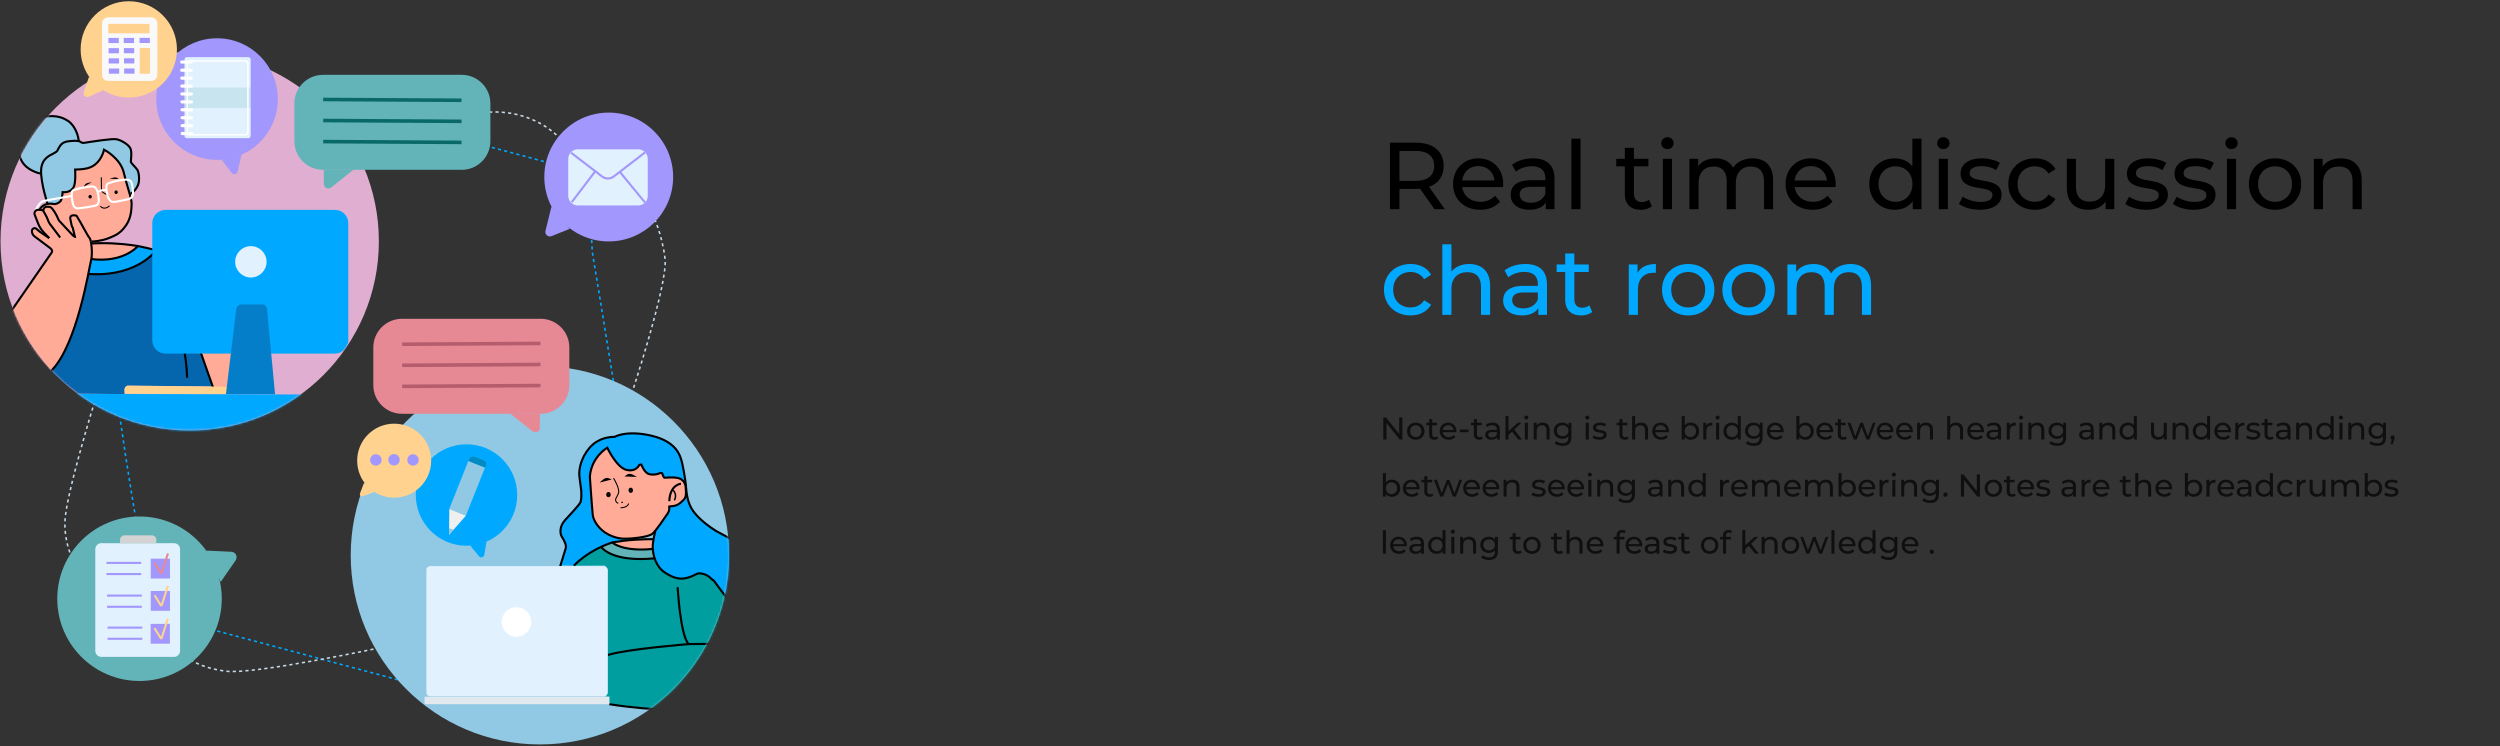 <svg width="1183" height="353" viewBox="0 0 1183 353" fill="none" xmlns="http://www.w3.org/2000/svg">
<rect x="0" y="0" width="1183" height="353" fill="#333333" stroke="none"/>
<path d="M683.69 99H678.785L671.99 89.325C671.36 89.37 670.685 89.415 670.01 89.415H662.225V99H657.725V67.5H670.01C678.2 67.5 683.15 71.64 683.15 78.48C683.15 83.34 680.63 86.85 676.22 88.425L683.69 99ZM669.875 85.59C675.635 85.59 678.65 82.98 678.65 78.48C678.65 73.98 675.635 71.415 669.875 71.415H662.225V85.59H669.875ZM711.345 87.21C711.345 87.57 711.3 88.11 711.255 88.515H691.905C692.445 92.7 695.82 95.49 700.545 95.49C703.335 95.49 705.675 94.545 707.43 92.61L709.815 95.4C707.655 97.92 704.37 99.27 700.41 99.27C692.715 99.27 687.585 94.185 687.585 87.075C687.585 80.01 692.67 74.925 699.555 74.925C706.44 74.925 711.345 79.875 711.345 87.21ZM699.555 78.57C695.415 78.57 692.355 81.36 691.905 85.41H707.205C706.755 81.405 703.74 78.57 699.555 78.57ZM725.37 74.925C731.895 74.925 735.585 78.075 735.585 84.6V99H731.49V95.85C730.05 98.01 727.395 99.27 723.66 99.27C718.26 99.27 714.84 96.39 714.84 92.25C714.84 88.425 717.315 85.275 724.425 85.275H731.265V84.42C731.265 80.775 729.15 78.66 724.875 78.66C722.04 78.66 719.16 79.65 717.315 81.225L715.515 77.985C717.99 76.005 721.545 74.925 725.37 74.925ZM724.38 95.94C727.62 95.94 730.185 94.455 731.265 91.71V88.38H724.605C720.33 88.38 719.115 90.045 719.115 92.07C719.115 94.455 721.095 95.94 724.38 95.94ZM743.579 99V65.61H747.899V99H743.579ZM780.293 94.5L781.643 97.605C780.338 98.73 778.358 99.27 776.423 99.27C771.608 99.27 768.863 96.615 768.863 91.8V78.705H764.813V75.15H768.863V69.93H773.183V75.15H780.023V78.705H773.183V91.62C773.183 94.185 774.533 95.625 776.918 95.625C778.178 95.625 779.393 95.22 780.293 94.5ZM789.026 70.56C787.361 70.56 786.101 69.345 786.101 67.77C786.101 66.195 787.361 64.935 789.026 64.935C790.691 64.935 791.951 66.15 791.951 67.68C791.951 69.3 790.736 70.56 789.026 70.56ZM786.866 99V75.15H791.186V99H786.866ZM829.269 74.925C835.074 74.925 839.034 78.255 839.034 85.275V99H834.714V85.77C834.714 81.09 832.464 78.795 828.549 78.795C824.229 78.795 821.394 81.54 821.394 86.715V99H817.074V85.77C817.074 81.09 814.824 78.795 810.909 78.795C806.589 78.795 803.754 81.54 803.754 86.715V99H799.434V75.15H803.574V78.705C805.284 76.275 808.209 74.925 811.809 74.925C815.454 74.925 818.514 76.365 820.089 79.335C821.889 76.635 825.219 74.925 829.269 74.925ZM868.67 87.21C868.67 87.57 868.625 88.11 868.58 88.515H849.23C849.77 92.7 853.145 95.49 857.87 95.49C860.66 95.49 863 94.545 864.755 92.61L867.14 95.4C864.98 97.92 861.695 99.27 857.735 99.27C850.04 99.27 844.91 94.185 844.91 87.075C844.91 80.01 849.995 74.925 856.88 74.925C863.765 74.925 868.67 79.875 868.67 87.21ZM856.88 78.57C852.74 78.57 849.68 81.36 849.23 85.41H864.53C864.08 81.405 861.065 78.57 856.88 78.57ZM904.933 65.61H909.253V99H905.113V95.22C903.178 97.92 900.118 99.27 896.608 99.27C889.633 99.27 884.548 94.365 884.548 87.075C884.548 79.785 889.633 74.925 896.608 74.925C899.983 74.925 902.953 76.185 904.933 78.75V65.61ZM896.968 95.49C901.513 95.49 904.978 92.16 904.978 87.075C904.978 81.99 901.513 78.705 896.968 78.705C892.378 78.705 888.913 81.99 888.913 87.075C888.913 92.16 892.378 95.49 896.968 95.49ZM919.587 70.56C917.922 70.56 916.662 69.345 916.662 67.77C916.662 66.195 917.922 64.935 919.587 64.935C921.252 64.935 922.512 66.15 922.512 67.68C922.512 69.3 921.297 70.56 919.587 70.56ZM917.427 99V75.15H921.747V99H917.427ZM936.835 99.27C932.875 99.27 928.96 98.055 926.98 96.48L928.78 93.06C930.805 94.5 934.045 95.535 937.15 95.535C941.155 95.535 942.82 94.32 942.82 92.295C942.82 86.94 927.745 91.575 927.745 82.08C927.745 77.805 931.57 74.925 937.69 74.925C940.795 74.925 944.305 75.735 946.375 77.085L944.53 80.505C942.37 79.11 939.985 78.615 937.645 78.615C933.865 78.615 932.02 80.01 932.02 81.9C932.02 87.525 947.14 82.935 947.14 92.205C947.14 96.525 943.18 99.27 936.835 99.27ZM962.934 99.27C955.599 99.27 950.334 94.185 950.334 87.075C950.334 79.965 955.599 74.925 962.934 74.925C967.209 74.925 970.764 76.68 972.654 80.01L969.369 82.125C967.839 79.785 965.499 78.705 962.889 78.705C958.209 78.705 954.699 81.99 954.699 87.075C954.699 92.25 958.209 95.49 962.889 95.49C965.499 95.49 967.839 94.41 969.369 92.07L972.654 94.14C970.764 97.47 967.209 99.27 962.934 99.27ZM996.157 75.15H1000.48V99H996.382V95.4C994.627 97.875 991.657 99.27 988.282 99.27C982.117 99.27 978.022 95.895 978.022 88.875V75.15H982.342V88.38C982.342 93.06 984.682 95.4 988.777 95.4C993.277 95.4 996.157 92.61 996.157 87.48V75.15ZM1015.54 99.27C1011.58 99.27 1007.67 98.055 1005.69 96.48L1007.49 93.06C1009.51 94.5 1012.75 95.535 1015.86 95.535C1019.86 95.535 1021.53 94.32 1021.53 92.295C1021.53 86.94 1006.45 91.575 1006.45 82.08C1006.45 77.805 1010.28 74.925 1016.4 74.925C1019.5 74.925 1023.01 75.735 1025.08 77.085L1023.24 80.505C1021.08 79.11 1018.69 78.615 1016.35 78.615C1012.57 78.615 1010.73 80.01 1010.73 81.9C1010.73 87.525 1025.85 82.935 1025.85 92.205C1025.85 96.525 1021.89 99.27 1015.54 99.27ZM1038.09 99.27C1034.13 99.27 1030.21 98.055 1028.23 96.48L1030.03 93.06C1032.06 94.5 1035.3 95.535 1038.4 95.535C1042.41 95.535 1044.07 94.32 1044.07 92.295C1044.07 86.94 1029 91.575 1029 82.08C1029 77.805 1032.82 74.925 1038.94 74.925C1042.05 74.925 1045.56 75.735 1047.63 77.085L1045.78 80.505C1043.62 79.11 1041.24 78.615 1038.9 78.615C1035.12 78.615 1033.27 80.01 1033.27 81.9C1033.27 87.525 1048.39 82.935 1048.39 92.205C1048.39 96.525 1044.43 99.27 1038.09 99.27ZM1055.95 70.56C1054.28 70.56 1053.02 69.345 1053.02 67.77C1053.02 66.195 1054.28 64.935 1055.95 64.935C1057.61 64.935 1058.87 66.15 1058.87 67.68C1058.87 69.3 1057.66 70.56 1055.95 70.56ZM1053.79 99V75.15H1058.11V99H1053.79ZM1076.57 99.27C1069.42 99.27 1064.15 94.185 1064.15 87.075C1064.15 79.965 1069.42 74.925 1076.57 74.925C1083.73 74.925 1088.95 79.965 1088.95 87.075C1088.95 94.185 1083.73 99.27 1076.57 99.27ZM1076.57 95.49C1081.16 95.49 1084.58 92.16 1084.58 87.075C1084.58 81.99 1081.16 78.705 1076.57 78.705C1071.98 78.705 1068.52 81.99 1068.52 87.075C1068.52 92.16 1071.98 95.49 1076.57 95.49ZM1107.66 74.925C1113.46 74.925 1117.56 78.255 1117.56 85.275V99H1113.24V85.77C1113.24 81.09 1110.9 78.795 1106.8 78.795C1102.21 78.795 1099.24 81.54 1099.24 86.715V99H1094.92V75.15H1099.06V78.75C1100.82 76.32 1103.88 74.925 1107.66 74.925Z" fill="black"/>
<path d="M667.49 149.27C660.155 149.27 654.89 144.185 654.89 137.075C654.89 129.965 660.155 124.925 667.49 124.925C671.765 124.925 675.32 126.68 677.21 130.01L673.925 132.125C672.395 129.785 670.055 128.705 667.445 128.705C662.765 128.705 659.255 131.99 659.255 137.075C659.255 142.25 662.765 145.49 667.445 145.49C670.055 145.49 672.395 144.41 673.925 142.07L677.21 144.14C675.32 147.47 671.765 149.27 667.49 149.27ZM695.23 124.925C701.035 124.925 705.13 128.255 705.13 135.275V149H700.81V135.77C700.81 131.09 698.47 128.795 694.375 128.795C689.785 128.795 686.815 131.54 686.815 136.715V149H682.495V115.61H686.815V128.525C688.615 126.23 691.585 124.925 695.23 124.925ZM721.81 124.925C728.335 124.925 732.025 128.075 732.025 134.6V149H727.93V145.85C726.49 148.01 723.835 149.27 720.1 149.27C714.7 149.27 711.28 146.39 711.28 142.25C711.28 138.425 713.755 135.275 720.865 135.275H727.705V134.42C727.705 130.775 725.59 128.66 721.315 128.66C718.48 128.66 715.6 129.65 713.755 131.225L711.955 127.985C714.43 126.005 717.985 124.925 721.81 124.925ZM720.82 145.94C724.06 145.94 726.625 144.455 727.705 141.71V138.38H721.045C716.77 138.38 715.555 140.045 715.555 142.07C715.555 144.455 717.535 145.94 720.82 145.94ZM752.08 144.5L753.43 147.605C752.125 148.73 750.145 149.27 748.21 149.27C743.395 149.27 740.65 146.615 740.65 141.8V128.705H736.6V125.15H740.65V119.93H744.97V125.15H751.81V128.705H744.97V141.62C744.97 144.185 746.32 145.625 748.705 145.625C749.965 145.625 751.18 145.22 752.08 144.5ZM774.878 129.155C776.408 126.365 779.378 124.925 783.563 124.925V129.11C783.203 129.065 782.888 129.065 782.573 129.065C777.938 129.065 775.058 131.9 775.058 137.12V149H770.738V125.15H774.878V129.155ZM798.882 149.27C791.727 149.27 786.462 144.185 786.462 137.075C786.462 129.965 791.727 124.925 798.882 124.925C806.037 124.925 811.257 129.965 811.257 137.075C811.257 144.185 806.037 149.27 798.882 149.27ZM798.882 145.49C803.472 145.49 806.892 142.16 806.892 137.075C806.892 131.99 803.472 128.705 798.882 128.705C794.292 128.705 790.827 131.99 790.827 137.075C790.827 142.16 794.292 145.49 798.882 145.49ZM827.447 149.27C820.292 149.27 815.027 144.185 815.027 137.075C815.027 129.965 820.292 124.925 827.447 124.925C834.602 124.925 839.822 129.965 839.822 137.075C839.822 144.185 834.602 149.27 827.447 149.27ZM827.447 145.49C832.037 145.49 835.457 142.16 835.457 137.075C835.457 131.99 832.037 128.705 827.447 128.705C822.857 128.705 819.392 131.99 819.392 137.075C819.392 142.16 822.857 145.49 827.447 145.49ZM875.631 124.925C881.436 124.925 885.396 128.255 885.396 135.275V149H881.076V135.77C881.076 131.09 878.826 128.795 874.911 128.795C870.591 128.795 867.756 131.54 867.756 136.715V149H863.436V135.77C863.436 131.09 861.186 128.795 857.271 128.795C852.951 128.795 850.116 131.54 850.116 136.715V149H845.796V125.15H849.936V128.705C851.646 126.275 854.571 124.925 858.171 124.925C861.816 124.925 864.876 126.365 866.451 129.335C868.251 126.635 871.581 124.925 875.631 124.925Z" fill="#00A9FF"/>
<path d="M662.105 197.5H663.605V208H662.375L656.075 200.17V208H654.575V197.5H655.805L662.105 205.33V197.5ZM669.943 208.09C667.558 208.09 665.803 206.395 665.803 204.025C665.803 201.655 667.558 199.975 669.943 199.975C672.328 199.975 674.068 201.655 674.068 204.025C674.068 206.395 672.328 208.09 669.943 208.09ZM669.943 206.83C671.473 206.83 672.613 205.72 672.613 204.025C672.613 202.33 671.473 201.235 669.943 201.235C668.413 201.235 667.258 202.33 667.258 204.025C667.258 205.72 668.413 206.83 669.943 206.83ZM680.079 206.5L680.529 207.535C680.094 207.91 679.434 208.09 678.789 208.09C677.184 208.09 676.269 207.205 676.269 205.6V201.235H674.919V200.05H676.269V198.31H677.709V200.05H679.989V201.235H677.709V205.54C677.709 206.395 678.159 206.875 678.954 206.875C679.374 206.875 679.779 206.74 680.079 206.5ZM689.192 204.07C689.192 204.19 689.177 204.37 689.162 204.505H682.712C682.892 205.9 684.017 206.83 685.592 206.83C686.522 206.83 687.302 206.515 687.887 205.87L688.682 206.8C687.962 207.64 686.867 208.09 685.547 208.09C682.982 208.09 681.272 206.395 681.272 204.025C681.272 201.67 682.967 199.975 685.262 199.975C687.557 199.975 689.192 201.625 689.192 204.07ZM685.262 201.19C683.882 201.19 682.862 202.12 682.712 203.47H687.812C687.662 202.135 686.657 201.19 685.262 201.19ZM690.828 204.505V203.26H694.863V204.505H690.828ZM701.246 206.5L701.696 207.535C701.261 207.91 700.601 208.09 699.956 208.09C698.351 208.09 697.436 207.205 697.436 205.6V201.235H696.086V200.05H697.436V198.31H698.876V200.05H701.156V201.235H698.876V205.54C698.876 206.395 699.326 206.875 700.121 206.875C700.541 206.875 700.946 206.74 701.246 206.5ZM706.332 199.975C708.507 199.975 709.737 201.025 709.737 203.2V208H708.372V206.95C707.892 207.67 707.007 208.09 705.762 208.09C703.962 208.09 702.822 207.13 702.822 205.75C702.822 204.475 703.647 203.425 706.017 203.425H708.297V203.14C708.297 201.925 707.592 201.22 706.167 201.22C705.222 201.22 704.262 201.55 703.647 202.075L703.047 200.995C703.872 200.335 705.057 199.975 706.332 199.975ZM706.002 206.98C707.082 206.98 707.937 206.485 708.297 205.57V204.46H706.077C704.652 204.46 704.247 205.015 704.247 205.69C704.247 206.485 704.907 206.98 706.002 206.98ZM718.477 208L715.492 204.295L713.842 205.825V208H712.402V196.87H713.842V204.01L718.177 200.05H719.917L716.572 203.335L720.247 208H718.477ZM722.263 198.52C721.708 198.52 721.288 198.115 721.288 197.59C721.288 197.065 721.708 196.645 722.263 196.645C722.818 196.645 723.238 197.05 723.238 197.56C723.238 198.1 722.833 198.52 722.263 198.52ZM721.543 208V200.05H722.983V208H721.543ZM729.977 199.975C731.912 199.975 733.277 201.085 733.277 203.425V208H731.837V203.59C731.837 202.03 731.057 201.265 729.692 201.265C728.162 201.265 727.172 202.18 727.172 203.905V208H725.732V200.05H727.112V201.25C727.697 200.44 728.717 199.975 729.977 199.975ZM742.226 200.05H743.591V206.92C743.591 209.725 742.166 211 739.466 211C738.011 211 736.541 210.595 735.671 209.815L736.361 208.705C737.096 209.335 738.251 209.74 739.421 209.74C741.296 209.74 742.151 208.87 742.151 207.07V206.44C741.461 207.265 740.426 207.67 739.286 207.67C736.991 207.67 735.251 206.11 735.251 203.815C735.251 201.52 736.991 199.975 739.286 199.975C740.471 199.975 741.551 200.41 742.226 201.28V200.05ZM739.451 206.41C741.041 206.41 742.181 205.345 742.181 203.815C742.181 202.27 741.041 201.235 739.451 201.235C737.846 201.235 736.706 202.27 736.706 203.815C736.706 205.345 737.846 206.41 739.451 206.41ZM751.091 198.52C750.536 198.52 750.116 198.115 750.116 197.59C750.116 197.065 750.536 196.645 751.091 196.645C751.646 196.645 752.066 197.05 752.066 197.56C752.066 198.1 751.661 198.52 751.091 198.52ZM750.371 208V200.05H751.811V208H750.371ZM756.84 208.09C755.52 208.09 754.215 207.685 753.555 207.16L754.155 206.02C754.83 206.5 755.91 206.845 756.945 206.845C758.28 206.845 758.835 206.44 758.835 205.765C758.835 203.98 753.81 205.525 753.81 202.36C753.81 200.935 755.085 199.975 757.125 199.975C758.16 199.975 759.33 200.245 760.02 200.695L759.405 201.835C758.685 201.37 757.89 201.205 757.11 201.205C755.85 201.205 755.235 201.67 755.235 202.3C755.235 204.175 760.275 202.645 760.275 205.735C760.275 207.175 758.955 208.09 756.84 208.09ZM770.123 206.5L770.573 207.535C770.138 207.91 769.478 208.09 768.833 208.09C767.228 208.09 766.313 207.205 766.313 205.6V201.235H764.963V200.05H766.313V198.31H767.753V200.05H770.033V201.235H767.753V205.54C767.753 206.395 768.203 206.875 768.998 206.875C769.418 206.875 769.823 206.74 770.123 206.5ZM776.559 199.975C778.494 199.975 779.859 201.085 779.859 203.425V208H778.419V203.59C778.419 202.03 777.639 201.265 776.274 201.265C774.744 201.265 773.754 202.18 773.754 203.905V208H772.314V196.87H773.754V201.175C774.354 200.41 775.344 199.975 776.559 199.975ZM789.753 204.07C789.753 204.19 789.738 204.37 789.723 204.505H783.273C783.453 205.9 784.578 206.83 786.153 206.83C787.083 206.83 787.863 206.515 788.448 205.87L789.243 206.8C788.523 207.64 787.428 208.09 786.108 208.09C783.543 208.09 781.833 206.395 781.833 204.025C781.833 201.67 783.528 199.975 785.823 199.975C788.118 199.975 789.753 201.625 789.753 204.07ZM785.823 201.19C784.443 201.19 783.423 202.12 783.273 203.47H788.373C788.223 202.135 787.218 201.19 785.823 201.19ZM799.996 199.975C802.321 199.975 804.016 201.595 804.016 204.025C804.016 206.455 802.321 208.09 799.996 208.09C798.826 208.09 797.806 207.64 797.161 206.74V208H795.781V196.87H797.221V201.25C797.881 200.395 798.871 199.975 799.996 199.975ZM799.876 206.83C801.406 206.83 802.561 205.72 802.561 204.025C802.561 202.33 801.406 201.235 799.876 201.235C798.361 201.235 797.206 202.33 797.206 204.025C797.206 205.72 798.361 206.83 799.876 206.83ZM807.386 201.385C807.896 200.455 808.886 199.975 810.281 199.975V201.37C810.161 201.355 810.056 201.355 809.951 201.355C808.406 201.355 807.446 202.3 807.446 204.04V208H806.006V200.05H807.386V201.385ZM812.775 198.52C812.22 198.52 811.8 198.115 811.8 197.59C811.8 197.065 812.22 196.645 812.775 196.645C813.33 196.645 813.75 197.05 813.75 197.56C813.75 198.1 813.345 198.52 812.775 198.52ZM812.055 208V200.05H813.495V208H812.055ZM822.305 196.87H823.745V208H822.365V206.74C821.72 207.64 820.7 208.09 819.53 208.09C817.205 208.09 815.51 206.455 815.51 204.025C815.51 201.595 817.205 199.975 819.53 199.975C820.655 199.975 821.645 200.395 822.305 201.25V196.87ZM819.65 206.83C821.165 206.83 822.32 205.72 822.32 204.025C822.32 202.33 821.165 201.235 819.65 201.235C818.12 201.235 816.965 202.33 816.965 204.025C816.965 205.72 818.12 206.83 819.65 206.83ZM832.709 200.05H834.074V206.92C834.074 209.725 832.649 211 829.949 211C828.494 211 827.024 210.595 826.154 209.815L826.844 208.705C827.579 209.335 828.734 209.74 829.904 209.74C831.779 209.74 832.634 208.87 832.634 207.07V206.44C831.944 207.265 830.909 207.67 829.769 207.67C827.474 207.67 825.734 206.11 825.734 203.815C825.734 201.52 827.474 199.975 829.769 199.975C830.954 199.975 832.034 200.41 832.709 201.28V200.05ZM829.934 206.41C831.524 206.41 832.664 205.345 832.664 203.815C832.664 202.27 831.524 201.235 829.934 201.235C828.329 201.235 827.189 202.27 827.189 203.815C827.189 205.345 828.329 206.41 829.934 206.41ZM844.011 204.07C844.011 204.19 843.996 204.37 843.981 204.505H837.531C837.711 205.9 838.836 206.83 840.411 206.83C841.341 206.83 842.121 206.515 842.706 205.87L843.501 206.8C842.781 207.64 841.686 208.09 840.366 208.09C837.801 208.09 836.091 206.395 836.091 204.025C836.091 201.67 837.786 199.975 840.081 199.975C842.376 199.975 844.011 201.625 844.011 204.07ZM840.081 201.19C838.701 201.19 837.681 202.12 837.531 203.47H842.631C842.481 202.135 841.476 201.19 840.081 201.19ZM854.254 199.975C856.579 199.975 858.274 201.595 858.274 204.025C858.274 206.455 856.579 208.09 854.254 208.09C853.084 208.09 852.064 207.64 851.419 206.74V208H850.039V196.87H851.479V201.25C852.139 200.395 853.129 199.975 854.254 199.975ZM854.134 206.83C855.664 206.83 856.819 205.72 856.819 204.025C856.819 202.33 855.664 201.235 854.134 201.235C852.619 201.235 851.464 202.33 851.464 204.025C851.464 205.72 852.619 206.83 854.134 206.83ZM867.448 204.07C867.448 204.19 867.433 204.37 867.418 204.505H860.968C861.148 205.9 862.273 206.83 863.848 206.83C864.778 206.83 865.558 206.515 866.143 205.87L866.938 206.8C866.218 207.64 865.123 208.09 863.803 208.09C861.238 208.09 859.528 206.395 859.528 204.025C859.528 201.67 861.223 199.975 863.518 199.975C865.813 199.975 867.448 201.625 867.448 204.07ZM863.518 201.19C862.138 201.19 861.118 202.12 860.968 203.47H866.068C865.918 202.135 864.913 201.19 863.518 201.19ZM873.468 206.5L873.918 207.535C873.483 207.91 872.823 208.09 872.178 208.09C870.573 208.09 869.658 207.205 869.658 205.6V201.235H868.308V200.05H869.658V198.31H871.098V200.05H873.378V201.235H871.098V205.54C871.098 206.395 871.548 206.875 872.343 206.875C872.763 206.875 873.168 206.74 873.468 206.5ZM886.252 200.05H887.542L884.572 208H883.192L880.897 201.97L878.572 208H877.192L874.237 200.05H875.602L877.912 206.38L880.312 200.05H881.527L883.882 206.41L886.252 200.05ZM895.969 204.07C895.969 204.19 895.954 204.37 895.939 204.505H889.489C889.669 205.9 890.794 206.83 892.369 206.83C893.299 206.83 894.079 206.515 894.664 205.87L895.459 206.8C894.739 207.64 893.644 208.09 892.324 208.09C889.759 208.09 888.049 206.395 888.049 204.025C888.049 201.67 889.744 199.975 892.039 199.975C894.334 199.975 895.969 201.625 895.969 204.07ZM892.039 201.19C890.659 201.19 889.639 202.12 889.489 203.47H894.589C894.439 202.135 893.434 201.19 892.039 201.19ZM905.154 204.07C905.154 204.19 905.139 204.37 905.124 204.505H898.674C898.854 205.9 899.979 206.83 901.554 206.83C902.484 206.83 903.264 206.515 903.849 205.87L904.644 206.8C903.924 207.64 902.829 208.09 901.509 208.09C898.944 208.09 897.234 206.395 897.234 204.025C897.234 201.67 898.929 199.975 901.224 199.975C903.519 199.975 905.154 201.625 905.154 204.07ZM901.224 201.19C899.844 201.19 898.824 202.12 898.674 203.47H903.774C903.624 202.135 902.619 201.19 901.224 201.19ZM911.398 199.975C913.333 199.975 914.698 201.085 914.698 203.425V208H913.258V203.59C913.258 202.03 912.478 201.265 911.113 201.265C909.583 201.265 908.593 202.18 908.593 203.905V208H907.153V200.05H908.533V201.25C909.118 200.44 910.138 199.975 911.398 199.975ZM925.636 199.975C927.571 199.975 928.936 201.085 928.936 203.425V208H927.496V203.59C927.496 202.03 926.716 201.265 925.351 201.265C923.821 201.265 922.831 202.18 922.831 203.905V208H921.391V196.87H922.831V201.175C923.431 200.41 924.421 199.975 925.636 199.975ZM938.83 204.07C938.83 204.19 938.815 204.37 938.8 204.505H932.35C932.53 205.9 933.655 206.83 935.23 206.83C936.16 206.83 936.94 206.515 937.525 205.87L938.32 206.8C937.6 207.64 936.505 208.09 935.185 208.09C932.62 208.09 930.91 206.395 930.91 204.025C930.91 201.67 932.605 199.975 934.9 199.975C937.195 199.975 938.83 201.625 938.83 204.07ZM934.9 201.19C933.52 201.19 932.5 202.12 932.35 203.47H937.45C937.3 202.135 936.295 201.19 934.9 201.19ZM943.505 199.975C945.68 199.975 946.91 201.025 946.91 203.2V208H945.545V206.95C945.065 207.67 944.18 208.09 942.935 208.09C941.135 208.09 939.995 207.13 939.995 205.75C939.995 204.475 940.82 203.425 943.19 203.425H945.47V203.14C945.47 201.925 944.765 201.22 943.34 201.22C942.395 201.22 941.435 201.55 940.82 202.075L940.22 200.995C941.045 200.335 942.23 199.975 943.505 199.975ZM943.175 206.98C944.255 206.98 945.11 206.485 945.47 205.57V204.46H943.25C941.825 204.46 941.42 205.015 941.42 205.69C941.42 206.485 942.08 206.98 943.175 206.98ZM950.955 201.385C951.465 200.455 952.455 199.975 953.85 199.975V201.37C953.73 201.355 953.625 201.355 953.52 201.355C951.975 201.355 951.015 202.3 951.015 204.04V208H949.575V200.05H950.955V201.385ZM956.345 198.52C955.79 198.52 955.37 198.115 955.37 197.59C955.37 197.065 955.79 196.645 956.345 196.645C956.9 196.645 957.32 197.05 957.32 197.56C957.32 198.1 956.915 198.52 956.345 198.52ZM955.625 208V200.05H957.065V208H955.625ZM964.059 199.975C965.994 199.975 967.359 201.085 967.359 203.425V208H965.919V203.59C965.919 202.03 965.139 201.265 963.774 201.265C962.244 201.265 961.254 202.18 961.254 203.905V208H959.814V200.05H961.194V201.25C961.779 200.44 962.799 199.975 964.059 199.975ZM976.308 200.05H977.673V206.92C977.673 209.725 976.248 211 973.548 211C972.093 211 970.623 210.595 969.753 209.815L970.443 208.705C971.178 209.335 972.333 209.74 973.503 209.74C975.378 209.74 976.233 208.87 976.233 207.07V206.44C975.543 207.265 974.508 207.67 973.368 207.67C971.073 207.67 969.333 206.11 969.333 203.815C969.333 201.52 971.073 199.975 973.368 199.975C974.553 199.975 975.633 200.41 976.308 201.28V200.05ZM973.533 206.41C975.123 206.41 976.263 205.345 976.263 203.815C976.263 202.27 975.123 201.235 973.533 201.235C971.928 201.235 970.788 202.27 970.788 203.815C970.788 205.345 971.928 206.41 973.533 206.41ZM987.348 199.975C989.523 199.975 990.753 201.025 990.753 203.2V208H989.388V206.95C988.908 207.67 988.023 208.09 986.778 208.09C984.978 208.09 983.838 207.13 983.838 205.75C983.838 204.475 984.663 203.425 987.033 203.425H989.313V203.14C989.313 201.925 988.608 201.22 987.183 201.22C986.238 201.22 985.278 201.55 984.663 202.075L984.063 200.995C984.888 200.335 986.073 199.975 987.348 199.975ZM987.018 206.98C988.098 206.98 988.953 206.485 989.313 205.57V204.46H987.093C985.668 204.46 985.263 205.015 985.263 205.69C985.263 206.485 985.923 206.98 987.018 206.98ZM997.663 199.975C999.598 199.975 1000.96 201.085 1000.96 203.425V208H999.523V203.59C999.523 202.03 998.743 201.265 997.378 201.265C995.848 201.265 994.858 202.18 994.858 203.905V208H993.418V200.05H994.798V201.25C995.383 200.44 996.403 199.975 997.663 199.975ZM1009.73 196.87H1011.17V208H1009.79V206.74C1009.15 207.64 1008.13 208.09 1006.96 208.09C1004.63 208.09 1002.94 206.455 1002.94 204.025C1002.94 201.595 1004.63 199.975 1006.96 199.975C1008.08 199.975 1009.07 200.395 1009.73 201.25V196.87ZM1007.08 206.83C1008.59 206.83 1009.75 205.72 1009.75 204.025C1009.75 202.33 1008.59 201.235 1007.08 201.235C1005.55 201.235 1004.39 202.33 1004.39 204.025C1004.39 205.72 1005.55 206.83 1007.08 206.83ZM1023.89 200.05H1025.33V208H1023.97V206.8C1023.38 207.625 1022.39 208.09 1021.27 208.09C1019.21 208.09 1017.85 206.965 1017.85 204.625V200.05H1019.29V204.46C1019.29 206.02 1020.07 206.8 1021.43 206.8C1022.93 206.8 1023.89 205.87 1023.89 204.16V200.05ZM1032.32 199.975C1034.26 199.975 1035.62 201.085 1035.62 203.425V208H1034.18V203.59C1034.18 202.03 1033.4 201.265 1032.04 201.265C1030.51 201.265 1029.52 202.18 1029.52 203.905V208H1028.08V200.05H1029.46V201.25C1030.04 200.44 1031.06 199.975 1032.32 199.975ZM1044.39 196.87H1045.83V208H1044.45V206.74C1043.8 207.64 1042.78 208.09 1041.61 208.09C1039.29 208.09 1037.59 206.455 1037.59 204.025C1037.59 201.595 1039.29 199.975 1041.61 199.975C1042.74 199.975 1043.73 200.395 1044.39 201.25V196.87ZM1041.73 206.83C1043.25 206.83 1044.4 205.72 1044.4 204.025C1044.4 202.33 1043.25 201.235 1041.73 201.235C1040.2 201.235 1039.05 202.33 1039.05 204.025C1039.05 205.72 1040.2 206.83 1041.73 206.83ZM1055.74 204.07C1055.74 204.19 1055.72 204.37 1055.71 204.505H1049.26C1049.44 205.9 1050.56 206.83 1052.14 206.83C1053.07 206.83 1053.85 206.515 1054.43 205.87L1055.23 206.8C1054.51 207.64 1053.41 208.09 1052.09 208.09C1049.53 208.09 1047.82 206.395 1047.82 204.025C1047.82 201.67 1049.51 199.975 1051.81 199.975C1054.1 199.975 1055.74 201.625 1055.74 204.07ZM1051.81 201.19C1050.43 201.19 1049.41 202.12 1049.26 203.47H1054.36C1054.21 202.135 1053.2 201.19 1051.81 201.19ZM1059.12 201.385C1059.63 200.455 1060.62 199.975 1062.01 199.975V201.37C1061.89 201.355 1061.79 201.355 1061.68 201.355C1060.14 201.355 1059.18 202.3 1059.18 204.04V208H1057.74V200.05H1059.12V201.385ZM1066.13 208.09C1064.81 208.09 1063.5 207.685 1062.84 207.16L1063.44 206.02C1064.12 206.5 1065.2 206.845 1066.23 206.845C1067.57 206.845 1068.12 206.44 1068.12 205.765C1068.12 203.98 1063.1 205.525 1063.1 202.36C1063.1 200.935 1064.37 199.975 1066.41 199.975C1067.45 199.975 1068.62 200.245 1069.31 200.695L1068.69 201.835C1067.97 201.37 1067.18 201.205 1066.4 201.205C1065.14 201.205 1064.52 201.67 1064.52 202.3C1064.52 204.175 1069.56 202.645 1069.56 205.735C1069.56 207.175 1068.24 208.09 1066.13 208.09ZM1075.38 206.5L1075.83 207.535C1075.4 207.91 1074.74 208.09 1074.09 208.09C1072.49 208.09 1071.57 207.205 1071.57 205.6V201.235H1070.22V200.05H1071.57V198.31H1073.01V200.05H1075.29V201.235H1073.01V205.54C1073.01 206.395 1073.46 206.875 1074.26 206.875C1074.68 206.875 1075.08 206.74 1075.38 206.5ZM1080.47 199.975C1082.64 199.975 1083.87 201.025 1083.87 203.2V208H1082.51V206.95C1082.03 207.67 1081.14 208.09 1079.9 208.09C1078.1 208.09 1076.96 207.13 1076.96 205.75C1076.96 204.475 1077.78 203.425 1080.15 203.425H1082.43V203.14C1082.43 201.925 1081.73 201.22 1080.3 201.22C1079.36 201.22 1078.4 201.55 1077.78 202.075L1077.18 200.995C1078.01 200.335 1079.19 199.975 1080.47 199.975ZM1080.14 206.98C1081.22 206.98 1082.07 206.485 1082.43 205.57V204.46H1080.21C1078.79 204.46 1078.38 205.015 1078.38 205.69C1078.38 206.485 1079.04 206.98 1080.14 206.98ZM1090.78 199.975C1092.72 199.975 1094.08 201.085 1094.08 203.425V208H1092.64V203.59C1092.64 202.03 1091.86 201.265 1090.5 201.265C1088.97 201.265 1087.98 202.18 1087.98 203.905V208H1086.54V200.05H1087.92V201.25C1088.5 200.44 1089.52 199.975 1090.78 199.975ZM1102.85 196.87H1104.29V208H1102.91V206.74C1102.27 207.64 1101.25 208.09 1100.08 208.09C1097.75 208.09 1096.06 206.455 1096.06 204.025C1096.06 201.595 1097.75 199.975 1100.08 199.975C1101.2 199.975 1102.19 200.395 1102.85 201.25V196.87ZM1100.2 206.83C1101.71 206.83 1102.87 205.72 1102.87 204.025C1102.87 202.33 1101.71 201.235 1100.2 201.235C1098.67 201.235 1097.51 202.33 1097.51 204.025C1097.51 205.72 1098.67 206.83 1100.2 206.83ZM1107.74 198.52C1107.18 198.52 1106.76 198.115 1106.76 197.59C1106.76 197.065 1107.18 196.645 1107.74 196.645C1108.29 196.645 1108.71 197.05 1108.71 197.56C1108.71 198.1 1108.31 198.52 1107.74 198.52ZM1107.02 208V200.05H1108.46V208H1107.02ZM1115.45 199.975C1117.39 199.975 1118.75 201.085 1118.75 203.425V208H1117.31V203.59C1117.31 202.03 1116.53 201.265 1115.17 201.265C1113.64 201.265 1112.65 202.18 1112.65 203.905V208H1111.21V200.05H1112.59V201.25C1113.17 200.44 1114.19 199.975 1115.45 199.975ZM1127.7 200.05H1129.06V206.92C1129.06 209.725 1127.64 211 1124.94 211C1123.48 211 1122.01 210.595 1121.14 209.815L1121.83 208.705C1122.57 209.335 1123.72 209.74 1124.89 209.74C1126.77 209.74 1127.62 208.87 1127.62 207.07V206.44C1126.93 207.265 1125.9 207.67 1124.76 207.67C1122.46 207.67 1120.72 206.11 1120.72 203.815C1120.72 201.52 1122.46 199.975 1124.76 199.975C1125.94 199.975 1127.02 200.41 1127.7 201.28V200.05ZM1124.92 206.41C1126.51 206.41 1127.65 205.345 1127.65 203.815C1127.65 202.27 1126.51 201.235 1124.92 201.235C1123.32 201.235 1122.18 202.27 1122.18 203.815C1122.18 205.345 1123.32 206.41 1124.92 206.41ZM1132.18 206.035C1132.75 206.035 1133.15 206.47 1133.15 207.055C1133.15 207.355 1133.09 207.58 1132.9 208.135L1132.19 210.22H1131.25L1131.8 207.985C1131.43 207.85 1131.17 207.505 1131.17 207.055C1131.17 206.455 1131.61 206.035 1132.18 206.035ZM658.58 226.975C660.905 226.975 662.6 228.595 662.6 231.025C662.6 233.455 660.905 235.09 658.58 235.09C657.41 235.09 656.39 234.64 655.745 233.74V235H654.365V223.87H655.805V228.25C656.465 227.395 657.455 226.975 658.58 226.975ZM658.46 233.83C659.99 233.83 661.145 232.72 661.145 231.025C661.145 229.33 659.99 228.235 658.46 228.235C656.945 228.235 655.79 229.33 655.79 231.025C655.79 232.72 656.945 233.83 658.46 233.83ZM671.775 231.07C671.775 231.19 671.76 231.37 671.745 231.505H665.295C665.475 232.9 666.6 233.83 668.175 233.83C669.105 233.83 669.885 233.515 670.47 232.87L671.265 233.8C670.545 234.64 669.45 235.09 668.13 235.09C665.565 235.09 663.855 233.395 663.855 231.025C663.855 228.67 665.55 226.975 667.845 226.975C670.14 226.975 671.775 228.625 671.775 231.07ZM667.845 228.19C666.465 228.19 665.445 229.12 665.295 230.47H670.395C670.245 229.135 669.24 228.19 667.845 228.19ZM677.794 233.5L678.244 234.535C677.809 234.91 677.149 235.09 676.504 235.09C674.899 235.09 673.984 234.205 673.984 232.6V228.235H672.634V227.05H673.984V225.31H675.424V227.05H677.704V228.235H675.424V232.54C675.424 233.395 675.874 233.875 676.669 233.875C677.089 233.875 677.494 233.74 677.794 233.5ZM690.579 227.05H691.869L688.899 235H687.519L685.224 228.97L682.899 235H681.519L678.564 227.05H679.929L682.239 233.38L684.639 227.05H685.854L688.209 233.41L690.579 227.05ZM700.295 231.07C700.295 231.19 700.28 231.37 700.265 231.505H693.815C693.995 232.9 695.12 233.83 696.695 233.83C697.625 233.83 698.405 233.515 698.99 232.87L699.785 233.8C699.065 234.64 697.97 235.09 696.65 235.09C694.085 235.09 692.375 233.395 692.375 231.025C692.375 228.67 694.07 226.975 696.365 226.975C698.66 226.975 700.295 228.625 700.295 231.07ZM696.365 228.19C694.985 228.19 693.965 229.12 693.815 230.47H698.915C698.765 229.135 697.76 228.19 696.365 228.19ZM709.48 231.07C709.48 231.19 709.465 231.37 709.45 231.505H703C703.18 232.9 704.305 233.83 705.88 233.83C706.81 233.83 707.59 233.515 708.175 232.87L708.97 233.8C708.25 234.64 707.155 235.09 705.835 235.09C703.27 235.09 701.56 233.395 701.56 231.025C701.56 228.67 703.255 226.975 705.55 226.975C707.845 226.975 709.48 228.625 709.48 231.07ZM705.55 228.19C704.17 228.19 703.15 229.12 703 230.47H708.1C707.95 229.135 706.945 228.19 705.55 228.19ZM715.724 226.975C717.659 226.975 719.024 228.085 719.024 230.425V235H717.584V230.59C717.584 229.03 716.804 228.265 715.439 228.265C713.909 228.265 712.919 229.18 712.919 230.905V235H711.479V227.05H712.859V228.25C713.444 227.44 714.464 226.975 715.724 226.975ZM727.998 235.09C726.678 235.09 725.373 234.685 724.713 234.16L725.313 233.02C725.988 233.5 727.068 233.845 728.103 233.845C729.438 233.845 729.993 233.44 729.993 232.765C729.993 230.98 724.968 232.525 724.968 229.36C724.968 227.935 726.243 226.975 728.283 226.975C729.318 226.975 730.488 227.245 731.178 227.695L730.563 228.835C729.843 228.37 729.048 228.205 728.268 228.205C727.008 228.205 726.393 228.67 726.393 229.3C726.393 231.175 731.433 229.645 731.433 232.735C731.433 234.175 730.113 235.09 727.998 235.09ZM740.417 231.07C740.417 231.19 740.402 231.37 740.387 231.505H733.937C734.117 232.9 735.242 233.83 736.817 233.83C737.747 233.83 738.527 233.515 739.112 232.87L739.907 233.8C739.187 234.64 738.092 235.09 736.772 235.09C734.207 235.09 732.497 233.395 732.497 231.025C732.497 228.67 734.192 226.975 736.487 226.975C738.782 226.975 740.417 228.625 740.417 231.07ZM736.487 228.19C735.107 228.19 734.087 229.12 733.937 230.47H739.037C738.887 229.135 737.882 228.19 736.487 228.19ZM749.602 231.07C749.602 231.19 749.587 231.37 749.572 231.505H743.122C743.302 232.9 744.427 233.83 746.002 233.83C746.932 233.83 747.712 233.515 748.297 232.87L749.092 233.8C748.372 234.64 747.277 235.09 745.957 235.09C743.392 235.09 741.682 233.395 741.682 231.025C741.682 228.67 743.377 226.975 745.672 226.975C747.967 226.975 749.602 228.625 749.602 231.07ZM745.672 228.19C744.292 228.19 743.272 229.12 743.122 230.47H748.222C748.072 229.135 747.067 228.19 745.672 228.19ZM752.321 225.52C751.766 225.52 751.346 225.115 751.346 224.59C751.346 224.065 751.766 223.645 752.321 223.645C752.876 223.645 753.296 224.05 753.296 224.56C753.296 225.1 752.891 225.52 752.321 225.52ZM751.601 235V227.05H753.041V235H751.601ZM760.036 226.975C761.971 226.975 763.336 228.085 763.336 230.425V235H761.896V230.59C761.896 229.03 761.116 228.265 759.751 228.265C758.221 228.265 757.231 229.18 757.231 230.905V235H755.791V227.05H757.171V228.25C757.756 227.44 758.776 226.975 760.036 226.975ZM772.285 227.05H773.65V233.92C773.65 236.725 772.225 238 769.525 238C768.07 238 766.6 237.595 765.73 236.815L766.42 235.705C767.155 236.335 768.31 236.74 769.48 236.74C771.355 236.74 772.21 235.87 772.21 234.07V233.44C771.52 234.265 770.485 234.67 769.345 234.67C767.05 234.67 765.31 233.11 765.31 230.815C765.31 228.52 767.05 226.975 769.345 226.975C770.53 226.975 771.61 227.41 772.285 228.28V227.05ZM769.51 233.41C771.1 233.41 772.24 232.345 772.24 230.815C772.24 229.27 771.1 228.235 769.51 228.235C767.905 228.235 766.765 229.27 766.765 230.815C766.765 232.345 767.905 233.41 769.51 233.41ZM783.324 226.975C785.499 226.975 786.729 228.025 786.729 230.2V235H785.364V233.95C784.884 234.67 783.999 235.09 782.754 235.09C780.954 235.09 779.814 234.13 779.814 232.75C779.814 231.475 780.639 230.425 783.009 230.425H785.289V230.14C785.289 228.925 784.584 228.22 783.159 228.22C782.214 228.22 781.254 228.55 780.639 229.075L780.039 227.995C780.864 227.335 782.049 226.975 783.324 226.975ZM782.994 233.98C784.074 233.98 784.929 233.485 785.289 232.57V231.46H783.069C781.644 231.46 781.239 232.015 781.239 232.69C781.239 233.485 781.899 233.98 782.994 233.98ZM793.639 226.975C795.574 226.975 796.939 228.085 796.939 230.425V235H795.499V230.59C795.499 229.03 794.719 228.265 793.354 228.265C791.824 228.265 790.834 229.18 790.834 230.905V235H789.394V227.05H790.774V228.25C791.359 227.44 792.379 226.975 793.639 226.975ZM805.708 223.87H807.148V235H805.768V233.74C805.123 234.64 804.103 235.09 802.933 235.09C800.608 235.09 798.913 233.455 798.913 231.025C798.913 228.595 800.608 226.975 802.933 226.975C804.058 226.975 805.048 227.395 805.708 228.25V223.87ZM803.053 233.83C804.568 233.83 805.723 232.72 805.723 231.025C805.723 229.33 804.568 228.235 803.053 228.235C801.523 228.235 800.368 229.33 800.368 231.025C800.368 232.72 801.523 233.83 803.053 233.83ZM815.281 228.385C815.791 227.455 816.781 226.975 818.176 226.975V228.37C818.056 228.355 817.951 228.355 817.846 228.355C816.301 228.355 815.341 229.3 815.341 231.04V235H813.901V227.05H815.281V228.385ZM827.063 231.07C827.063 231.19 827.048 231.37 827.033 231.505H820.583C820.763 232.9 821.888 233.83 823.463 233.83C824.393 233.83 825.173 233.515 825.758 232.87L826.553 233.8C825.833 234.64 824.738 235.09 823.418 235.09C820.853 235.09 819.143 233.395 819.143 231.025C819.143 228.67 820.838 226.975 823.133 226.975C825.428 226.975 827.063 228.625 827.063 231.07ZM823.133 228.19C821.753 228.19 820.733 229.12 820.583 230.47H825.683C825.533 229.135 824.528 228.19 823.133 228.19ZM839.007 226.975C840.942 226.975 842.262 228.085 842.262 230.425V235H840.822V230.59C840.822 229.03 840.072 228.265 838.767 228.265C837.327 228.265 836.382 229.18 836.382 230.905V235H834.942V230.59C834.942 229.03 834.192 228.265 832.887 228.265C831.447 228.265 830.502 229.18 830.502 230.905V235H829.062V227.05H830.442V228.235C831.012 227.425 831.987 226.975 833.187 226.975C834.402 226.975 835.422 227.455 835.947 228.445C836.547 227.545 837.657 226.975 839.007 226.975ZM852.141 231.07C852.141 231.19 852.126 231.37 852.111 231.505H845.661C845.841 232.9 846.966 233.83 848.541 233.83C849.471 233.83 850.251 233.515 850.836 232.87L851.631 233.8C850.911 234.64 849.816 235.09 848.496 235.09C845.931 235.09 844.221 233.395 844.221 231.025C844.221 228.67 845.916 226.975 848.211 226.975C850.506 226.975 852.141 228.625 852.141 231.07ZM848.211 228.19C846.831 228.19 845.811 229.12 845.661 230.47H850.761C850.611 229.135 849.606 228.19 848.211 228.19ZM864.085 226.975C866.02 226.975 867.34 228.085 867.34 230.425V235H865.9V230.59C865.9 229.03 865.15 228.265 863.845 228.265C862.405 228.265 861.46 229.18 861.46 230.905V235H860.02V230.59C860.02 229.03 859.27 228.265 857.965 228.265C856.525 228.265 855.58 229.18 855.58 230.905V235H854.14V227.05H855.52V228.235C856.09 227.425 857.065 226.975 858.265 226.975C859.48 226.975 860.5 227.455 861.025 228.445C861.625 227.545 862.735 226.975 864.085 226.975ZM874.205 226.975C876.53 226.975 878.225 228.595 878.225 231.025C878.225 233.455 876.53 235.09 874.205 235.09C873.035 235.09 872.015 234.64 871.37 233.74V235H869.99V223.87H871.43V228.25C872.09 227.395 873.08 226.975 874.205 226.975ZM874.085 233.83C875.615 233.83 876.77 232.72 876.77 231.025C876.77 229.33 875.615 228.235 874.085 228.235C872.57 228.235 871.415 229.33 871.415 231.025C871.415 232.72 872.57 233.83 874.085 233.83ZM887.4 231.07C887.4 231.19 887.385 231.37 887.37 231.505H880.92C881.1 232.9 882.225 233.83 883.8 233.83C884.73 233.83 885.51 233.515 886.095 232.87L886.89 233.8C886.17 234.64 885.075 235.09 883.755 235.09C881.19 235.09 879.48 233.395 879.48 231.025C879.48 228.67 881.175 226.975 883.47 226.975C885.765 226.975 887.4 228.625 887.4 231.07ZM883.47 228.19C882.09 228.19 881.07 229.12 880.92 230.47H886.02C885.87 229.135 884.865 228.19 883.47 228.19ZM890.779 228.385C891.289 227.455 892.279 226.975 893.674 226.975V228.37C893.554 228.355 893.449 228.355 893.344 228.355C891.799 228.355 890.839 229.3 890.839 231.04V235H889.399V227.05H890.779V228.385ZM896.169 225.52C895.614 225.52 895.194 225.115 895.194 224.59C895.194 224.065 895.614 223.645 896.169 223.645C896.724 223.645 897.144 224.05 897.144 224.56C897.144 225.1 896.739 225.52 896.169 225.52ZM895.449 235V227.05H896.889V235H895.449ZM903.883 226.975C905.818 226.975 907.183 228.085 907.183 230.425V235H905.743V230.59C905.743 229.03 904.963 228.265 903.598 228.265C902.068 228.265 901.078 229.18 901.078 230.905V235H899.638V227.05H901.018V228.25C901.603 227.44 902.623 226.975 903.883 226.975ZM916.132 227.05H917.497V233.92C917.497 236.725 916.072 238 913.372 238C911.917 238 910.447 237.595 909.577 236.815L910.267 235.705C911.002 236.335 912.157 236.74 913.327 236.74C915.202 236.74 916.057 235.87 916.057 234.07V233.44C915.367 234.265 914.332 234.67 913.192 234.67C910.897 234.67 909.157 233.11 909.157 230.815C909.157 228.52 910.897 226.975 913.192 226.975C914.377 226.975 915.457 227.41 916.132 228.28V227.05ZM913.357 233.41C914.947 233.41 916.087 232.345 916.087 230.815C916.087 229.27 914.947 228.235 913.357 228.235C911.752 228.235 910.612 229.27 910.612 230.815C910.612 232.345 911.752 233.41 913.357 233.41ZM920.594 235.09C920.039 235.09 919.574 234.655 919.574 234.055C919.574 233.455 920.039 233.035 920.594 233.035C921.134 233.035 921.584 233.455 921.584 234.055C921.584 234.655 921.134 235.09 920.594 235.09ZM935.416 224.5H936.916V235H935.686L929.386 227.17V235H927.886V224.5H929.116L935.416 232.33V224.5ZM943.253 235.09C940.868 235.09 939.113 233.395 939.113 231.025C939.113 228.655 940.868 226.975 943.253 226.975C945.638 226.975 947.378 228.655 947.378 231.025C947.378 233.395 945.638 235.09 943.253 235.09ZM943.253 233.83C944.783 233.83 945.923 232.72 945.923 231.025C945.923 229.33 944.783 228.235 943.253 228.235C941.723 228.235 940.568 229.33 940.568 231.025C940.568 232.72 941.723 233.83 943.253 233.83ZM953.39 233.5L953.84 234.535C953.405 234.91 952.745 235.09 952.1 235.09C950.495 235.09 949.58 234.205 949.58 232.6V228.235H948.23V227.05H949.58V225.31H951.02V227.05H953.3V228.235H951.02V232.54C951.02 233.395 951.47 233.875 952.265 233.875C952.685 233.875 953.09 233.74 953.39 233.5ZM962.502 231.07C962.502 231.19 962.487 231.37 962.472 231.505H956.022C956.202 232.9 957.327 233.83 958.902 233.83C959.832 233.83 960.612 233.515 961.197 232.87L961.992 233.8C961.272 234.64 960.177 235.09 958.857 235.09C956.292 235.09 954.582 233.395 954.582 231.025C954.582 228.67 956.277 226.975 958.572 226.975C960.867 226.975 962.502 228.625 962.502 231.07ZM958.572 228.19C957.192 228.19 956.172 229.12 956.022 230.47H961.122C960.972 229.135 959.967 228.19 958.572 228.19ZM966.782 235.09C965.462 235.09 964.157 234.685 963.497 234.16L964.097 233.02C964.772 233.5 965.852 233.845 966.887 233.845C968.222 233.845 968.777 233.44 968.777 232.765C968.777 230.98 963.752 232.525 963.752 229.36C963.752 227.935 965.027 226.975 967.067 226.975C968.102 226.975 969.272 227.245 969.962 227.695L969.347 228.835C968.627 228.37 967.832 228.205 967.052 228.205C965.792 228.205 965.177 228.67 965.177 229.3C965.177 231.175 970.217 229.645 970.217 232.735C970.217 234.175 968.897 235.09 966.782 235.09ZM978.94 226.975C981.115 226.975 982.345 228.025 982.345 230.2V235H980.98V233.95C980.5 234.67 979.615 235.09 978.37 235.09C976.57 235.09 975.43 234.13 975.43 232.75C975.43 231.475 976.255 230.425 978.625 230.425H980.905V230.14C980.905 228.925 980.2 228.22 978.775 228.22C977.83 228.22 976.87 228.55 976.255 229.075L975.655 227.995C976.48 227.335 977.665 226.975 978.94 226.975ZM978.61 233.98C979.69 233.98 980.545 233.485 980.905 232.57V231.46H978.685C977.26 231.46 976.855 232.015 976.855 232.69C976.855 233.485 977.515 233.98 978.61 233.98ZM986.39 228.385C986.9 227.455 987.89 226.975 989.285 226.975V228.37C989.165 228.355 989.06 228.355 988.955 228.355C987.41 228.355 986.45 229.3 986.45 231.04V235H985.01V227.05H986.39V228.385ZM998.171 231.07C998.171 231.19 998.156 231.37 998.141 231.505H991.691C991.871 232.9 992.996 233.83 994.571 233.83C995.501 233.83 996.281 233.515 996.866 232.87L997.661 233.8C996.941 234.64 995.846 235.09 994.526 235.09C991.961 235.09 990.251 233.395 990.251 231.025C990.251 228.67 991.946 226.975 994.241 226.975C996.536 226.975 998.171 228.625 998.171 231.07ZM994.241 228.19C992.861 228.19 991.841 229.12 991.691 230.47H996.791C996.641 229.135 995.636 228.19 994.241 228.19ZM1008.22 233.5L1008.67 234.535C1008.23 234.91 1007.57 235.09 1006.93 235.09C1005.32 235.09 1004.41 234.205 1004.41 232.6V228.235H1003.06V227.05H1004.41V225.31H1005.85V227.05H1008.13V228.235H1005.85V232.54C1005.85 233.395 1006.3 233.875 1007.09 233.875C1007.51 233.875 1007.92 233.74 1008.22 233.5ZM1014.65 226.975C1016.59 226.975 1017.95 228.085 1017.95 230.425V235H1016.51V230.59C1016.51 229.03 1015.73 228.265 1014.37 228.265C1012.84 228.265 1011.85 229.18 1011.85 230.905V235H1010.41V223.87H1011.85V228.175C1012.45 227.41 1013.44 226.975 1014.65 226.975ZM1027.85 231.07C1027.85 231.19 1027.83 231.37 1027.82 231.505H1021.37C1021.55 232.9 1022.67 233.83 1024.25 233.83C1025.18 233.83 1025.96 233.515 1026.54 232.87L1027.34 233.8C1026.62 234.64 1025.52 235.09 1024.2 235.09C1021.64 235.09 1019.93 233.395 1019.93 231.025C1019.93 228.67 1021.62 226.975 1023.92 226.975C1026.21 226.975 1027.85 228.625 1027.85 231.07ZM1023.92 228.19C1022.54 228.19 1021.52 229.12 1021.37 230.47H1026.47C1026.32 229.135 1025.31 228.19 1023.92 228.19ZM1038.09 226.975C1040.42 226.975 1042.11 228.595 1042.11 231.025C1042.11 233.455 1040.42 235.09 1038.09 235.09C1036.92 235.09 1035.9 234.64 1035.26 233.74V235H1033.88V223.87H1035.32V228.25C1035.98 227.395 1036.97 226.975 1038.09 226.975ZM1037.97 233.83C1039.5 233.83 1040.66 232.72 1040.66 231.025C1040.66 229.33 1039.5 228.235 1037.97 228.235C1036.46 228.235 1035.3 229.33 1035.3 231.025C1035.3 232.72 1036.46 233.83 1037.97 233.83ZM1045.48 228.385C1045.99 227.455 1046.98 226.975 1048.38 226.975V228.37C1048.26 228.355 1048.15 228.355 1048.05 228.355C1046.5 228.355 1045.54 229.3 1045.54 231.04V235H1044.1V227.05H1045.48V228.385ZM1057.26 231.07C1057.26 231.19 1057.25 231.37 1057.23 231.505H1050.78C1050.96 232.9 1052.09 233.83 1053.66 233.83C1054.59 233.83 1055.37 233.515 1055.96 232.87L1056.75 233.8C1056.03 234.64 1054.94 235.09 1053.62 235.09C1051.05 235.09 1049.34 233.395 1049.34 231.025C1049.34 228.67 1051.04 226.975 1053.33 226.975C1055.63 226.975 1057.26 228.625 1057.26 231.07ZM1053.33 228.19C1051.95 228.19 1050.93 229.12 1050.78 230.47H1055.88C1055.73 229.135 1054.73 228.19 1053.33 228.19ZM1061.94 226.975C1064.11 226.975 1065.34 228.025 1065.34 230.2V235H1063.98V233.95C1063.5 234.67 1062.61 235.09 1061.37 235.09C1059.57 235.09 1058.43 234.13 1058.43 232.75C1058.43 231.475 1059.25 230.425 1061.62 230.425H1063.9V230.14C1063.9 228.925 1063.2 228.22 1061.77 228.22C1060.83 228.22 1059.87 228.55 1059.25 229.075L1058.65 227.995C1059.48 227.335 1060.66 226.975 1061.94 226.975ZM1061.61 233.98C1062.69 233.98 1063.54 233.485 1063.9 232.57V231.46H1061.68C1060.26 231.46 1059.85 232.015 1059.85 232.69C1059.85 233.485 1060.51 233.98 1061.61 233.98ZM1074.11 223.87H1075.55V235H1074.17V233.74C1073.53 234.64 1072.51 235.09 1071.34 235.09C1069.01 235.09 1067.32 233.455 1067.32 231.025C1067.32 228.595 1069.01 226.975 1071.34 226.975C1072.46 226.975 1073.45 227.395 1074.11 228.25V223.87ZM1071.46 233.83C1072.97 233.83 1074.13 232.72 1074.13 231.025C1074.13 229.33 1072.97 228.235 1071.46 228.235C1069.93 228.235 1068.77 229.33 1068.77 231.025C1068.77 232.72 1069.93 233.83 1071.46 233.83ZM1081.74 235.09C1079.3 235.09 1077.54 233.395 1077.54 231.025C1077.54 228.655 1079.3 226.975 1081.74 226.975C1083.17 226.975 1084.35 227.56 1084.98 228.67L1083.89 229.375C1083.38 228.595 1082.6 228.235 1081.73 228.235C1080.17 228.235 1079 229.33 1079 231.025C1079 232.75 1080.17 233.83 1081.73 233.83C1082.6 233.83 1083.38 233.47 1083.89 232.69L1084.98 233.38C1084.35 234.49 1083.17 235.09 1081.74 235.09ZM1088.23 228.385C1088.74 227.455 1089.73 226.975 1091.12 226.975V228.37C1091 228.355 1090.9 228.355 1090.79 228.355C1089.25 228.355 1088.29 229.3 1088.29 231.04V235H1086.85V227.05H1088.23V228.385ZM1098.97 227.05H1100.41V235H1099.04V233.8C1098.46 234.625 1097.47 235.09 1096.34 235.09C1094.29 235.09 1092.92 233.965 1092.92 231.625V227.05H1094.36V231.46C1094.36 233.02 1095.14 233.8 1096.51 233.8C1098.01 233.8 1098.97 232.87 1098.97 231.16V227.05ZM1113.09 226.975C1115.03 226.975 1116.35 228.085 1116.35 230.425V235H1114.91V230.59C1114.91 229.03 1114.16 228.265 1112.85 228.265C1111.41 228.265 1110.47 229.18 1110.47 230.905V235H1109.03V230.59C1109.03 229.03 1108.28 228.265 1106.97 228.265C1105.53 228.265 1104.59 229.18 1104.59 230.905V235H1103.15V227.05H1104.53V228.235C1105.1 227.425 1106.07 226.975 1107.27 226.975C1108.49 226.975 1109.51 227.455 1110.03 228.445C1110.63 227.545 1111.74 226.975 1113.09 226.975ZM1123.21 226.975C1125.54 226.975 1127.23 228.595 1127.23 231.025C1127.23 233.455 1125.54 235.09 1123.21 235.09C1122.04 235.09 1121.02 234.64 1120.38 233.74V235H1119V223.87H1120.44V228.25C1121.1 227.395 1122.09 226.975 1123.21 226.975ZM1123.09 233.83C1124.62 233.83 1125.78 232.72 1125.78 231.025C1125.78 229.33 1124.62 228.235 1123.09 228.235C1121.58 228.235 1120.42 229.33 1120.42 231.025C1120.42 232.72 1121.58 233.83 1123.09 233.83ZM1131.5 235.09C1130.18 235.09 1128.88 234.685 1128.22 234.16L1128.82 233.02C1129.49 233.5 1130.57 233.845 1131.61 233.845C1132.94 233.845 1133.5 233.44 1133.5 232.765C1133.5 230.98 1128.47 232.525 1128.47 229.36C1128.47 227.935 1129.75 226.975 1131.79 226.975C1132.82 226.975 1133.99 227.245 1134.68 227.695L1134.07 228.835C1133.35 228.37 1132.55 228.205 1131.77 228.205C1130.51 228.205 1129.9 228.67 1129.9 229.3C1129.9 231.175 1134.94 229.645 1134.94 232.735C1134.94 234.175 1133.62 235.09 1131.5 235.09ZM654.365 262V250.87H655.805V262H654.365ZM665.739 258.07C665.739 258.19 665.724 258.37 665.709 258.505H659.259C659.439 259.9 660.564 260.83 662.139 260.83C663.069 260.83 663.849 260.515 664.434 259.87L665.229 260.8C664.509 261.64 663.414 262.09 662.094 262.09C659.529 262.09 657.819 260.395 657.819 258.025C657.819 255.67 659.514 253.975 661.809 253.975C664.104 253.975 665.739 255.625 665.739 258.07ZM661.809 255.19C660.429 255.19 659.409 256.12 659.259 257.47H664.359C664.209 256.135 663.204 255.19 661.809 255.19ZM670.414 253.975C672.589 253.975 673.819 255.025 673.819 257.2V262H672.454V260.95C671.974 261.67 671.089 262.09 669.844 262.09C668.044 262.09 666.904 261.13 666.904 259.75C666.904 258.475 667.729 257.425 670.099 257.425H672.379V257.14C672.379 255.925 671.674 255.22 670.249 255.22C669.304 255.22 668.344 255.55 667.729 256.075L667.129 254.995C667.954 254.335 669.139 253.975 670.414 253.975ZM670.084 260.98C671.164 260.98 672.019 260.485 672.379 259.57V258.46H670.159C668.734 258.46 668.329 259.015 668.329 259.69C668.329 260.485 668.989 260.98 670.084 260.98ZM682.588 250.87H684.028V262H682.648V260.74C682.003 261.64 680.983 262.09 679.813 262.09C677.488 262.09 675.793 260.455 675.793 258.025C675.793 255.595 677.488 253.975 679.813 253.975C680.938 253.975 681.928 254.395 682.588 255.25V250.87ZM679.933 260.83C681.448 260.83 682.603 259.72 682.603 258.025C682.603 256.33 681.448 255.235 679.933 255.235C678.403 255.235 677.248 256.33 677.248 258.025C677.248 259.72 678.403 260.83 679.933 260.83ZM687.473 252.52C686.918 252.52 686.498 252.115 686.498 251.59C686.498 251.065 686.918 250.645 687.473 250.645C688.028 250.645 688.448 251.05 688.448 251.56C688.448 252.1 688.043 252.52 687.473 252.52ZM686.753 262V254.05H688.193V262H686.753ZM695.187 253.975C697.122 253.975 698.487 255.085 698.487 257.425V262H697.047V257.59C697.047 256.03 696.267 255.265 694.902 255.265C693.372 255.265 692.382 256.18 692.382 257.905V262H690.942V254.05H692.322V255.25C692.907 254.44 693.927 253.975 695.187 253.975ZM707.436 254.05H708.801V260.92C708.801 263.725 707.376 265 704.676 265C703.221 265 701.751 264.595 700.881 263.815L701.571 262.705C702.306 263.335 703.461 263.74 704.631 263.74C706.506 263.74 707.361 262.87 707.361 261.07V260.44C706.671 261.265 705.636 261.67 704.496 261.67C702.201 261.67 700.461 260.11 700.461 257.815C700.461 255.52 702.201 253.975 704.496 253.975C705.681 253.975 706.761 254.41 707.436 255.28V254.05ZM704.661 260.41C706.251 260.41 707.391 259.345 707.391 257.815C707.391 256.27 706.251 255.235 704.661 255.235C703.056 255.235 701.916 256.27 701.916 257.815C701.916 259.345 703.056 260.41 704.661 260.41ZM719.601 260.5L720.051 261.535C719.616 261.91 718.956 262.09 718.311 262.09C716.706 262.09 715.791 261.205 715.791 259.6V255.235H714.441V254.05H715.791V252.31H717.231V254.05H719.511V255.235H717.231V259.54C717.231 260.395 717.681 260.875 718.476 260.875C718.896 260.875 719.301 260.74 719.601 260.5ZM724.933 262.09C722.548 262.09 720.793 260.395 720.793 258.025C720.793 255.655 722.548 253.975 724.933 253.975C727.318 253.975 729.058 255.655 729.058 258.025C729.058 260.395 727.318 262.09 724.933 262.09ZM724.933 260.83C726.463 260.83 727.603 259.72 727.603 258.025C727.603 256.33 726.463 255.235 724.933 255.235C723.403 255.235 722.248 256.33 722.248 258.025C722.248 259.72 723.403 260.83 724.933 260.83ZM739.098 260.5L739.548 261.535C739.113 261.91 738.453 262.09 737.808 262.09C736.203 262.09 735.288 261.205 735.288 259.6V255.235H733.938V254.05H735.288V252.31H736.728V254.05H739.008V255.235H736.728V259.54C736.728 260.395 737.178 260.875 737.973 260.875C738.393 260.875 738.798 260.74 739.098 260.5ZM745.534 253.975C747.469 253.975 748.834 255.085 748.834 257.425V262H747.394V257.59C747.394 256.03 746.614 255.265 745.249 255.265C743.719 255.265 742.729 256.18 742.729 257.905V262H741.289V250.87H742.729V255.175C743.329 254.41 744.319 253.975 745.534 253.975ZM758.728 258.07C758.728 258.19 758.713 258.37 758.698 258.505H752.248C752.428 259.9 753.553 260.83 755.128 260.83C756.058 260.83 756.838 260.515 757.423 259.87L758.218 260.8C757.498 261.64 756.403 262.09 755.083 262.09C752.518 262.09 750.808 260.395 750.808 258.025C750.808 255.67 752.503 253.975 754.798 253.975C757.093 253.975 758.728 255.625 758.728 258.07ZM754.798 255.19C753.418 255.19 752.398 256.12 752.248 257.47H757.348C757.198 256.135 756.193 255.19 754.798 255.19ZM767.666 251.965C766.811 251.965 766.376 252.445 766.376 253.36V254.05H768.686V255.235H766.406V262H764.966V255.235H763.616V254.05H764.966V253.345C764.966 251.8 765.896 250.78 767.591 250.78C768.206 250.78 768.806 250.93 769.211 251.245L768.776 252.34C768.476 252.115 768.086 251.965 767.666 251.965ZM777.112 258.07C777.112 258.19 777.097 258.37 777.082 258.505H770.632C770.812 259.9 771.937 260.83 773.512 260.83C774.442 260.83 775.222 260.515 775.807 259.87L776.602 260.8C775.882 261.64 774.787 262.09 773.467 262.09C770.902 262.09 769.192 260.395 769.192 258.025C769.192 255.67 770.887 253.975 773.182 253.975C775.477 253.975 777.112 255.625 777.112 258.07ZM773.182 255.19C771.802 255.19 770.782 256.12 770.632 257.47H775.732C775.582 256.135 774.577 255.19 773.182 255.19ZM781.786 253.975C783.961 253.975 785.191 255.025 785.191 257.2V262H783.826V260.95C783.346 261.67 782.461 262.09 781.216 262.09C779.416 262.09 778.276 261.13 778.276 259.75C778.276 258.475 779.101 257.425 781.471 257.425H783.751V257.14C783.751 255.925 783.046 255.22 781.621 255.22C780.676 255.22 779.716 255.55 779.101 256.075L778.501 254.995C779.326 254.335 780.511 253.975 781.786 253.975ZM781.456 260.98C782.536 260.98 783.391 260.485 783.751 259.57V258.46H781.531C780.106 258.46 779.701 259.015 779.701 259.69C779.701 260.485 780.361 260.98 781.456 260.98ZM790.136 262.09C788.816 262.09 787.511 261.685 786.851 261.16L787.451 260.02C788.126 260.5 789.206 260.845 790.241 260.845C791.576 260.845 792.131 260.44 792.131 259.765C792.131 257.98 787.106 259.525 787.106 256.36C787.106 254.935 788.381 253.975 790.421 253.975C791.456 253.975 792.626 254.245 793.316 254.695L792.701 255.835C791.981 255.37 791.186 255.205 790.406 255.205C789.146 255.205 788.531 255.67 788.531 256.3C788.531 258.175 793.571 256.645 793.571 259.735C793.571 261.175 792.251 262.09 790.136 262.09ZM799.391 260.5L799.841 261.535C799.406 261.91 798.746 262.09 798.101 262.09C796.496 262.09 795.581 261.205 795.581 259.6V255.235H794.231V254.05H795.581V252.31H797.021V254.05H799.301V255.235H797.021V259.54C797.021 260.395 797.471 260.875 798.266 260.875C798.686 260.875 799.091 260.74 799.391 260.5ZM809.015 262.09C806.63 262.09 804.875 260.395 804.875 258.025C804.875 255.655 806.63 253.975 809.015 253.975C811.4 253.975 813.14 255.655 813.14 258.025C813.14 260.395 811.4 262.09 809.015 262.09ZM809.015 260.83C810.545 260.83 811.685 259.72 811.685 258.025C811.685 256.33 810.545 255.235 809.015 255.235C807.485 255.235 806.33 256.33 806.33 258.025C806.33 259.72 807.485 260.83 809.015 260.83ZM818.042 251.965C817.187 251.965 816.752 252.445 816.752 253.36V254.05H819.062V255.235H816.782V262H815.342V255.235H813.992V254.05H815.342V253.345C815.342 251.8 816.272 250.78 817.967 250.78C818.582 250.78 819.182 250.93 819.587 251.245L819.152 252.34C818.852 252.115 818.462 251.965 818.042 251.965ZM830.523 262L827.538 258.295L825.888 259.825V262H824.448V250.87H825.888V258.01L830.223 254.05H831.963L828.618 257.335L832.293 262H830.523ZM837.834 253.975C839.769 253.975 841.134 255.085 841.134 257.425V262H839.694V257.59C839.694 256.03 838.914 255.265 837.549 255.265C836.019 255.265 835.029 256.18 835.029 257.905V262H833.589V254.05H834.969V255.25C835.554 254.44 836.574 253.975 837.834 253.975ZM847.248 262.09C844.863 262.09 843.108 260.395 843.108 258.025C843.108 255.655 844.863 253.975 847.248 253.975C849.633 253.975 851.373 255.655 851.373 258.025C851.373 260.395 849.633 262.09 847.248 262.09ZM847.248 260.83C848.778 260.83 849.918 259.72 849.918 258.025C849.918 256.33 848.778 255.235 847.248 255.235C845.718 255.235 844.563 256.33 844.563 258.025C844.563 259.72 845.718 260.83 847.248 260.83ZM863.884 254.05H865.174L862.204 262H860.824L858.529 255.97L856.204 262H854.824L851.869 254.05H853.234L855.544 260.38L857.944 254.05H859.159L861.514 260.41L863.884 254.05ZM866.636 262V250.87H868.076V262H866.636ZM878.01 258.07C878.01 258.19 877.995 258.37 877.98 258.505H871.53C871.71 259.9 872.835 260.83 874.41 260.83C875.34 260.83 876.12 260.515 876.705 259.87L877.5 260.8C876.78 261.64 875.685 262.09 874.365 262.09C871.8 262.09 870.09 260.395 870.09 258.025C870.09 255.67 871.785 253.975 874.08 253.975C876.375 253.975 878.01 255.625 878.01 258.07ZM874.08 255.19C872.7 255.19 871.68 256.12 871.53 257.47H876.63C876.48 256.135 875.475 255.19 874.08 255.19ZM886.07 250.87H887.51V262H886.13V260.74C885.485 261.64 884.465 262.09 883.295 262.09C880.97 262.09 879.275 260.455 879.275 258.025C879.275 255.595 880.97 253.975 883.295 253.975C884.42 253.975 885.41 254.395 886.07 255.25V250.87ZM883.415 260.83C884.93 260.83 886.085 259.72 886.085 258.025C886.085 256.33 884.93 255.235 883.415 255.235C881.885 255.235 880.73 256.33 880.73 258.025C880.73 259.72 881.885 260.83 883.415 260.83ZM896.474 254.05H897.839V260.92C897.839 263.725 896.414 265 893.714 265C892.259 265 890.789 264.595 889.919 263.815L890.609 262.705C891.344 263.335 892.499 263.74 893.669 263.74C895.544 263.74 896.399 262.87 896.399 261.07V260.44C895.709 261.265 894.674 261.67 893.534 261.67C891.239 261.67 889.499 260.11 889.499 257.815C889.499 255.52 891.239 253.975 893.534 253.975C894.719 253.975 895.799 254.41 896.474 255.28V254.05ZM893.699 260.41C895.289 260.41 896.429 259.345 896.429 257.815C896.429 256.27 895.289 255.235 893.699 255.235C892.094 255.235 890.954 256.27 890.954 257.815C890.954 259.345 892.094 260.41 893.699 260.41ZM907.776 258.07C907.776 258.19 907.761 258.37 907.746 258.505H901.296C901.476 259.9 902.601 260.83 904.176 260.83C905.106 260.83 905.886 260.515 906.471 259.87L907.266 260.8C906.546 261.64 905.451 262.09 904.131 262.09C901.566 262.09 899.856 260.395 899.856 258.025C899.856 255.67 901.551 253.975 903.846 253.975C906.141 253.975 907.776 255.625 907.776 258.07ZM903.846 255.19C902.466 255.19 901.446 256.12 901.296 257.47H906.396C906.246 256.135 905.241 255.19 903.846 255.19ZM914.148 262.09C913.593 262.09 913.128 261.655 913.128 261.055C913.128 260.455 913.593 260.035 914.148 260.035C914.688 260.035 915.138 260.455 915.138 261.055C915.138 261.655 914.688 262.09 914.148 262.09Z" fill="black" fill-opacity="0.7"/>
<path d="M56.62 196.46C56.62 196.46 56.66 196.79 56.75 197.45" stroke="#00A9FF" stroke-width="0.75" stroke-miterlimit="10" stroke-dasharray="1.5 1.5"/>
<path d="M57.04 199.49C57.89 205.56 60.08 220.59 63.9 243.39" stroke="#00A9FF" stroke-width="0.75" stroke-miterlimit="10" stroke-dasharray="1.5 1.5"/>
<path d="M64.07 244.42C64.13 244.75 64.18 245.08 64.24 245.41" stroke="#00A9FF" stroke-width="0.75" stroke-miterlimit="10" stroke-dasharray="1.5 1.5"/>
<path d="M97 297.03C97 297.03 188.05 321.6 195.86 323.7" stroke="#00A9FF" stroke-width="0.75" stroke-miterlimit="10" stroke-dasharray="1.5 1.5"/>
<path d="M44.81 189.99C44.81 189.99 30.91 234.94 30.71 247.13C30.51 259.32 35.85 267.51 35.85 267.51" stroke="#C7D8E5" stroke-width="0.75" stroke-miterlimit="10" stroke-dasharray="1.5 1.5"/>
<path d="M179.67 306.56C179.67 306.56 119.86 319.32 106.91 317.61C93.96 315.9 89.39 311.51 89.39 311.51" stroke="#C7D8E5" stroke-width="0.75" stroke-miterlimit="10" stroke-dasharray="1.5 1.5"/>
<path d="M298.9 186.37C298.9 186.37 316.04 134.37 314.71 122.56C313.38 110.75 308.81 101.42 308.81 101.42" stroke="#C7D8E5" stroke-width="0.75" stroke-miterlimit="10" stroke-dasharray="1.5 1.5"/>
<path d="M280.05 110.56C280.05 110.56 279.67 116.27 280.81 122.56C281.95 128.85 291.29 186.75 291.29 186.75" stroke="#00A9FF" stroke-width="0.75" stroke-miterlimit="10" stroke-dasharray="1.5 1.5"/>
<path d="M265.38 65.99C265.38 65.99 253.19 50.94 229 53.23" stroke="#C7D8E5" stroke-width="0.75" stroke-miterlimit="10" stroke-dasharray="1.5 1.5"/>
<path d="M260.24 77.22C260.24 77.22 233.95 69.98 229.38 68.84" stroke="#00A9FF" stroke-width="0.75" stroke-miterlimit="10" stroke-dasharray="1.5 1.5"/>
<path d="M89.76 203.7C139.201 203.7 179.28 163.621 179.28 114.18C179.28 64.74 139.201 24.66 89.76 24.66C40.319 24.66 0.24 64.74 0.24 114.18C0.24 163.621 40.319 203.7 89.76 203.7Z" fill="#E0AED0"/>
<path d="M255.48 352.27C304.921 352.27 345 312.191 345 262.75C345 213.31 304.921 173.23 255.48 173.23C206.039 173.23 165.96 213.31 165.96 262.75C165.96 312.191 206.039 352.27 255.48 352.27Z" fill="#91C8E4"/>
<mask id="mask0_532_3795" style="mask-type:luminance" maskUnits="userSpaceOnUse" x="0" y="24" width="180" height="180">
<path d="M89.76 203.7C139.201 203.7 179.28 163.621 179.28 114.18C179.28 64.74 139.201 24.66 89.76 24.66C40.319 24.66 0.24 64.74 0.24 114.18C0.24 163.621 40.319 203.7 89.76 203.7Z" fill="white"/>
</mask>
<g mask="url(#mask0_532_3795)">
<path d="M26.01 96.66C22.55 95.87 20.69 96.95 19.59 98.03C18.67 98.93 18.22 100.22 18.32 101.5C18.56 104.87 20.33 106.23 22.11 107.12C24.12 108.12 28.1 107.12 28.1 107.12C28.1 107.12 32.44 113.54 34.37 113.9C36.3 114.26 42.65 114.65 46.24 114.04C49.83 113.43 51.19 112.89 54.13 111.53C57.07 110.17 58.67 107.91 58.67 107.91C61.92 104.23 62.21 99.74 62.3 96.68C62.39 93.79 60.28 88.98 58.62 81.82C56.96 74.66 49.25 70.83 49.25 70.83C49.25 70.83 48.35 75.28 44.98 77.88C42.94 79.46 40.64 80.14 35.55 80.25C35.55 80.25 36.02 86.7 34.76 88.75C33.5 90.8 31.18 91.08 29.63 90.97C29.63 90.97 29.45 94.34 28.55 95.27C27.65 96.2 26.61 96.49 25.86 96.6L26 96.67L26.01 96.66Z" fill="#FFAB97"/>
<path d="M61.97 76.8L62.1 72.42L61.2 68.8L55.39 65.8L39.83 67.62L36.87 66.71L31.06 66.9L28.39 69.14L26.87 71.62L22.06 74.67L19.77 77.86L19.44 82L20.58 89.52L22.53 96.47L25.67 96.66L28.53 95.47L29.64 90.96L33.1 90.47L35.24 87.9L35.62 80.04L40.86 79.52C40.86 79.52 44.57 78 44.81 78.19C45.05 78.38 48.24 74.09 48.24 74.09L49.24 70.83L52.81 73.14L56.76 77.57L58.71 82.47L60.38 87.71L61.33 91.71C61.33 91.71 65.43 90 65.85 86.04C66.27 82.08 64.69 78.9 61.96 76.8" fill="#91C8E4"/>
<path d="M37.19 66.87L35.54 60.84C35.54 60.84 32.17 54.62 23.86 55.06C15.55 55.5 12.11 59.57 12.11 59.57C12.11 59.57 8.36 63.7 8.87 69.47C9.38 75.24 9.63 76.64 12.68 79.31C15.73 81.98 19.43 81.98 19.43 81.98" fill="#91C8E4"/>
<path d="M25.87 96.58C26.62 96.48 27.66 96.19 28.56 95.26C28.88 94.91 29.12 94.24 29.28 93.52C29.56 92.3 29.63 90.95 29.63 90.95C31.18 91.06 33.51 90.78 34.76 88.73C36.01 86.69 35.55 80.24 35.55 80.24C40.64 80.13 42.93 79.45 44.98 77.87C48.35 75.27 49.24 70.82 49.24 70.82C49.24 70.82 56.99 74.79 58.61 81.81C58.87 82.93 59.14 83.99 59.41 85C60.39 88.61 61.37 91.51 61.89 93.76C62.17 94.89 62.32 95.86 62.29 96.68C62.2 99.74 61.91 104.23 58.66 107.91C58.66 107.91 57.06 110.17 54.12 111.53C51.18 112.89 49.82 113.43 46.23 114.04C45.29 114.2 44.17 114.29 42.99 114.33" stroke="black" stroke-miterlimit="10"/>
<path d="M18.71 99.32C18.92 98.84 19.21 98.4 19.59 98.03C20.69 96.94 22.56 95.86 26.01 96.65" stroke="black" stroke-miterlimit="10"/>
<path d="M20.56 99.34C20.34 99.34 20.21 99.38 20.21 99.38" stroke="black" stroke-miterlimit="10"/>
<path d="M22.5 96.49C22.5 96.49 19.2 86.4 19.45 80.49C19.7 74.58 24.33 73.28 25.04 72.78C25.75 72.28 26.83 71.92 27.16 71.27C27.49 70.62 28.59 68.12 30.17 67.47L30.35 67.39C31.3 67 32.32 66.81 33.34 66.74C34.75 66.64 35.61 66.53 37.3 66.78C37.65 66.83 38 67.07 38.28 67.26C38.73 67.56 39.27 67.69 39.81 67.6C42.94 67.09 53.14 65.49 55.08 65.88C57.37 66.35 60.35 68.14 61.53 69.89C62.71 71.64 61.75 76.31 61.96 76.77C62.17 77.23 64.3 79.36 64.94 80.28C65.73 81.43 66.19 85.16 65.37 87.38C64.55 89.6 62.5 91.5 61.71 91.65" stroke="black" stroke-miterlimit="10"/>
<path d="M19.27 82.17C19.27 82.17 10.95 80.66 9.34 73.82C7.73 66.98 10.06 62.49 11.42 60.7C12.98 58.64 15.95 55.89 20.63 55.22C27.39 54.25 30.24 56.06 31.99 57.08C33.89 58.18 36.72 61.63 37.3 66.79" stroke="black" stroke-miterlimit="10"/>
<path d="M51.23 92.96C50.92 92.31 50.79 91.97 50.79 91.97C48.95 91.68 48.09 90.37 48.09 90.37C48.09 90.37 47.89 87.48 47.93 83.88" stroke="black" stroke-width="0.5" stroke-miterlimit="10"/>
<path d="M16.5 100.24C16.5 100.24 18.53 95.72 20.28 95.22C22.03 94.72 33.71 92.76 33.71 92.76" stroke="white" stroke-miterlimit="10"/>
<path d="M35.84 89.6C37.64 89.09 39.48 88.72 41.34 88.46C42.35 88.32 43.37 88.19 43.6 88.2C44.1 88.22 45.23 88.32 45.97 90.23C46.71 92.14 46.81 95.03 46.69 95.7C46.57 96.37 45.76 97.09 45.23 97.28C44.7 97.47 37.85 98.7 36.63 98.58C35.9 98.5 35.63 98.42 34.96 97.54C34.29 96.66 33.95 93.03 33.93 92.38C33.91 91.73 33.79 90.25 35.1 89.82C35.32 89.75 35.57 89.67 35.85 89.59L35.84 89.6Z" stroke="white" stroke-miterlimit="10"/>
<path d="M46.28 90.97C46.28 90.97 48.17 89.46 50.29 90.11" stroke="white" stroke-miterlimit="10"/>
<path d="M53.01 86.18C54.95 85.56 56.81 85.29 58.83 85.06C59.37 85 59.81 84.97 59.94 84.99C60.39 85.09 61.59 85.09 62.16 86.21C62.57 87.02 62.82 89.52 62.93 90.87C62.99 91.65 62.85 92.43 62.44 93.1C62.25 93.42 62 93.71 61.7 93.89C60.79 94.42 55.2 95.4 54.75 95.47C54.3 95.54 53.08 95.71 52.5 95.23H52.48C51.74 94.6 51.22 93.76 51.01 92.82L50.57 90.9C50.37 90.01 50.26 89.1 50.32 88.2C50.32 88.1 50.34 88 50.35 87.92C50.41 87.5 50.66 87.11 50.95 86.92C51.24 86.73 51.96 86.52 53 86.19L53.01 86.18Z" stroke="white" stroke-miterlimit="10"/>
<path d="M42.65 93.96C43.086 93.96 43.44 93.575 43.44 93.1C43.44 92.625 43.086 92.24 42.65 92.24C42.214 92.24 41.86 92.625 41.86 93.1C41.86 93.575 42.214 93.96 42.65 93.96Z" fill="black"/>
<path d="M40.27 87.69C40.27 87.69 40.66 86.87 42.19 86.64L40.27 87.69Z" stroke="black" stroke-width="0.5" stroke-miterlimit="10"/>
<path d="M54.95 91.82C55.386 91.82 55.74 91.435 55.74 90.96C55.74 90.485 55.386 90.1 54.95 90.1C54.514 90.1 54.16 90.485 54.16 90.96C54.16 91.435 54.514 91.82 54.95 91.82Z" fill="black"/>
<path d="M55.39 84.45C55.39 84.45 54.67 83.9 53.2 84.39L55.39 84.45Z" stroke="black" stroke-width="0.5" stroke-miterlimit="10"/>
<path d="M51.82 97.37C51.82 97.37 49.53 99.78 47.49 97.56" stroke="black" stroke-width="0.5" stroke-miterlimit="10"/>
<path d="M73.71 118.56L81.23 120.85L89.28 126.14C89.28 126.14 97.8 133.66 101.76 142.19C105.72 150.72 113.24 167.33 113.24 167.33L109.29 167.23L95.24 167.52L100.62 182.85L60.24 182.56L58.86 184.08L59.05 186.51L36.72 186.27L23.64 175.83L26.81 172.94C26.81 172.94 34.24 159.96 35.79 153.32C37.34 146.68 37.82 146.97 37.82 146.97L41.85 129.37C41.85 129.37 44.66 129.94 46.14 129.85C47.62 129.76 55 128.8 55 128.8L61.76 127.04L67.71 123.85L73.71 118.56Z" fill="#0565AD"/>
<path d="M64.71 116.53L74.02 118.44L70.69 121.87L62.55 126.7L55.55 128.91L42.02 129.65L43.19 122.68L51.9 122.51L59.48 120.63L63.64 117.99L64.71 116.53Z" fill="#00A9FF"/>
<path d="M43.15 115.23L52.48 115.22L64.81 116.37L64 117.84L58.95 120.75L52.14 122.65L45.29 122.89L43.14 122.27L43.15 115.23Z" fill="#FFAB97"/>
<path d="M93.51 162.75L105.7 150.3L116.75 175.7L117.92 176.72L123.86 175.7L127.92 175.95L117 184.84L101.25 184.72L93.51 162.75Z" fill="#FFAB97"/>
<path d="M128.56 175.83C122.81 174.62 119.38 176.72 117.92 176.72C116.46 176.72 106.59 150.98 100.44 139.49C94.29 128 83.49 122.13 83.49 122.13C80.09 119.61 70.1 117.43 65.73 116.52C65.73 116.52 44.06 112.33 27.67 118.16" stroke="black" stroke-miterlimit="10"/>
<path d="M65.24 116.43C65.24 116.43 57.5 125.96 38.98 121.86" stroke="black" stroke-miterlimit="10"/>
<path d="M74.01 118.32C74.01 118.32 63.93 132.73 37.83 129.21" stroke="black" stroke-miterlimit="10"/>
<path d="M100.76 183.19L93.39 162.23" stroke="black" stroke-miterlimit="10"/>
<path d="M76.88 130.99C76.88 130.99 88.05 157.05 88.54 178.75" stroke="black" stroke-miterlimit="10"/>
<path d="M35.29 111.7L34.62 107.65L33.48 104.75L33.29 102.87L34.19 101.89L36.19 102.18L39.24 107.37L42.14 112.27L43.38 114.13L43.28 118.37V123.47L42.23 126.52V126.85L37.23 148.23C37.23 148.23 33.42 161.61 31.42 164.37C29.42 167.13 29.99 167.66 29.99 167.66L24.04 175.8L2.23 151.37L24.56 119.04L23.99 117.56L15.75 111.42L14.94 108.9L16.23 107.8L17.71 108.61L22.71 112.04L18.71 107.42L16.19 100.71L17.19 99.28L20.38 99.57L21.09 98L23.33 97.71L25.71 100.19L27.61 104.09L33.04 109.61L35.28 111.71L35.29 111.7Z" fill="#FFAB97"/>
<path d="M23.27 112.66L20.72 109.98C19.56 108.77 18.65 107.34 18.04 105.77L16.42 101.62C16.3 101.31 16.27 100.98 16.34 100.66C16.42 100.24 16.66 99.87 17 99.62C17.33 99.38 17.73 99.26 18.14 99.28L19.22 99.34L20.55 99.59" stroke="black" stroke-miterlimit="10"/>
<path d="M2.14 151.76C2.88 150.63 22.06 122.95 24.5 119.43C24.66 119.19 24.71 118.9 24.64 118.62C24.52 118.17 24.25 117.77 23.87 117.49L16.35 111.87C15.53 111.26 15.07 110.29 15.1 109.27C15.12 108.75 15.43 108.29 15.9 108.07C16.31 107.88 16.79 107.95 17.14 108.23L18.95 109.74L23.27 112.65" stroke="black" stroke-miterlimit="10"/>
<path d="M35.67 112.03C35.58 112.01 35.49 111.99 35.4 111.96" stroke="black" stroke-miterlimit="10"/>
<path d="M35.48 112.3L35.4 111.96" stroke="black" stroke-miterlimit="10"/>
<path d="M42.99 114.33C43.04 114.61 43.1 114.91 43.15 115.23C43.53 117.62 43.65 121.01 43.11 123.07C42.26 126.29 36.52 163.41 24.19 175.51" stroke="black" stroke-miterlimit="10"/>
<path d="M42.99 114.33C42.8 113.43 42.57 112.78 42.34 112.56C41.51 111.76 37.55 103.99 37.1 103.57C36.85 103.35 36.64 102.85 36.5 102.42C36.35 102 35.32 101.85 34.88 101.86C34.38 101.87 33.46 102.09 33.35 102.57L33.29 102.87C33.22 103.18 33.21 103.66 33.32 103.95C33.51 104.48 33.6 105.22 33.74 105.93C33.88 106.65 34.06 107.33 34.43 107.76L35.4 111.96C35 111.83 34.65 111.6 34.37 111.29L28.48 104.97C28.2 104.67 27.78 104.25 27.63 103.86C27.38 103.17 26.98 102.3 26.51 101.46C26.05 100.62 25.54 99.81 25.08 99.23L24.83 98.91L24.57 98.59C24.21 98.15 23.68 97.88 23.11 97.86L22.23 97.84C21.35 97.81 20.62 98.48 20.56 99.34C20.55 99.36 20.55 99.38 20.55 99.4V99.6C20.57 99.85 20.65 100.1 20.77 100.31L21.37 101.33C21.98 102.37 22.48 103.46 22.87 104.6C23.02 105.04 23.24 105.46 23.52 105.83L24.83 107.56L28.48 112.4" stroke="black" stroke-miterlimit="10"/>
<path d="M158.52 99.32H78.34C74.866 99.32 72.05 102.136 72.05 105.61V161.03C72.05 164.504 74.866 167.32 78.34 167.32H158.52C161.994 167.32 164.81 164.504 164.81 161.03V105.61C164.81 102.136 161.994 99.32 158.52 99.32Z" fill="#00A9FF"/>
<path d="M118.71 131.32C122.813 131.32 126.14 127.994 126.14 123.89C126.14 119.787 122.813 116.46 118.71 116.46C114.607 116.46 111.28 119.787 111.28 123.89C111.28 127.994 114.607 131.32 118.71 131.32Z" fill="#E2F1FE"/>
<path d="M58.97 186.3L58.94 184.2C58.92 183.23 59.71 182.44 60.68 182.45L108.63 182.99L108.58 186.61" fill="#FFD28F"/>
<path d="M124.12 144.08H114.2C112.97 144.08 111.94 145 111.79 146.22L106.91 186.56H130.15L126.34 146.1C126.23 144.96 125.27 144.08 124.12 144.08Z" fill="#057EC9"/>
<path d="M36.24 186.37L144.75 186.68L115.41 208.02L64.11 207.51L37.89 191.64L36.24 186.37Z" fill="#00A9FF"/>
</g>
<mask id="mask1_532_3795" style="mask-type:luminance" maskUnits="userSpaceOnUse" x="165" y="173" width="180" height="180">
<path d="M255.48 352.27C304.921 352.27 345 312.191 345 262.75C345 213.31 304.921 173.23 255.48 173.23C206.039 173.23 165.96 213.31 165.96 262.75C165.96 312.191 206.039 352.27 255.48 352.27Z" fill="white"/>
</mask>
<g mask="url(#mask1_532_3795)">
<path d="M291.03 206.75L294.33 205.35L301.83 205.16L309.25 206.49L316.68 209.41L320.94 213.92L323.48 222.43L325 233.29L326.08 238.87L329.7 243.95L334.65 248.34L349.38 256.84L356.75 260.72L349.06 288.59L348.05 288.21L337.57 274.94L334.46 272.34L331.1 271.26L326.84 272.72L322.78 273.99L317.57 272.78L312.05 268.97L309.13 261.54L309 255.76L309.89 251.45L308.11 253.03L299.79 255L295.1 255.89L289.32 256.78L282.9 259.45L277.44 262.81L271.6 267.64L265.19 267.51L267.79 258.43L264.94 252.65L266.14 247.26L272.11 240.84L274.84 237.16L275.1 230.94L273.89 224.08L275.98 215.7L280.11 210.56L284.3 207.95L291.03 206.75Z" fill="#00A9FF"/>
<path d="M316.62 239.24C316.62 239.24 316.75 239.98 316.69 240.93C316.65 241.62 316.41 242.29 316.02 242.87C314.58 245.02 310.4 251.17 308.77 252.55C306.78 254.24 298.29 254.93 297.1 254.88C295.91 254.83 292.78 255.38 288.01 252.99C283.24 250.6 280.82 246.21 280.51 243.85C280.2 241.49 279.12 225.57 279.12 225.57C279.82 216.13 287.37 211.86 287.37 211.86C287.37 211.86 291.74 221.2 296.41 222.34C301.08 223.48 302.52 219.96 302.52 219.96L303.46 219.81C303.46 219.81 304.95 223.78 307.14 224.33C309.33 224.88 311.11 224.43 312.55 223.78L313.3 223.93C313.3 223.93 314.05 225.97 314.39 226.07C314.62 226.14 317.9 225.63 320.77 226.19C322.84 226.59 324.35 228.39 324.47 230.49L324.61 233.07C324.63 234.61 324.35 235.77 323.37 236.65L321.78 238.08C320.73 239.02 319.2 239.48 317.8 239.56L316.74 239.63L316.64 239.23L316.62 239.24Z" fill="#FFAB97"/>
<path d="M290.05 256.75C290.05 256.75 291.86 260.94 308.81 259.61L309.95 264.47L311.76 268.28L316.81 272.09L321.29 273.9L326.85 272.73L330.72 271.05L334.82 272.19L338.53 276L345.77 285.05L326.91 332.38L311.01 335.52L288.34 333.23V329.71L286.63 329.52L287.58 327.71V269.71L286.15 267.61L271.61 267.64L275.77 263.7L283.87 258.84L290.06 256.74L290.05 256.75Z" fill="#009E9E"/>
<path d="M290.05 256.75C290.05 256.75 296.68 261.61 308.81 259.61L309.64 264.21L297.58 264.46L289.33 262.17L284.44 259.12L290.06 256.74L290.05 256.75Z" fill="#63B4B8"/>
<path d="M290.05 256.75L297 255.6L309.29 255.13L309 259.89L300.33 259.7L291.86 258.13L290.05 256.75Z" fill="#FFAB97"/>
<path d="M309.09 259.73C294.85 261.2 289.99 256.95 289.74 256.72H289.73C289.73 256.72 289.72 256.71 289.71 256.72C289.69 256.72 289.67 256.73 289.65 256.73C289.48 256.78 289.1 256.9 288.51 257.12C288.49 257.12 288.47 257.13 288.44 257.14C287.61 257.43 286.41 257.89 284.94 258.55C284.64 258.68 284.35 258.82 284.05 258.96C284.02 258.98 283.98 258.99 283.95 259.01C283.36 259.29 282.77 259.58 282.18 259.89C282.17 259.89 282.16 259.89 282.15 259.9C278.26 261.95 274.65 264.52 271.54 267.64" stroke="black" stroke-miterlimit="10"/>
<path d="M320.65 277.84C320.65 277.84 321.93 300.95 325.9 304.78L339.51 304.64" stroke="black" stroke-miterlimit="10"/>
<path d="M325.89 304.79C325.89 304.79 296.6 307.11 287.66 309.94" stroke="black" stroke-miterlimit="10"/>
<path d="M311.71 335.7C311.71 335.7 299.68 335.07 288.33 333.22" stroke="black" stroke-miterlimit="10"/>
<path d="M309.13 255.13C303.19 255.11 298.3 255.51 294.91 255.92H294.89C291.59 256.32 289.73 256.71 289.73 256.71" stroke="black" stroke-miterlimit="10"/>
<path d="M284.56 258.87C284.56 258.87 289.19 266.17 309.77 264.2" stroke="black" stroke-miterlimit="10"/>
<path d="M316.62 239.24C316.62 239.24 316.75 239.98 316.69 240.93C316.65 241.62 316.41 242.29 316.02 242.87C314.58 245.02 310.4 251.17 308.77 252.55C306.78 254.24 298.29 254.93 297.1 254.88C295.91 254.83 292.78 255.38 288.01 252.99C283.24 250.6 280.82 246.21 280.51 243.85C280.2 241.49 279.12 225.57 279.12 225.57C279.82 216.13 287.37 211.86 287.37 211.86C287.37 211.86 291.74 221.2 296.41 222.34C301.08 223.48 302.52 219.96 302.52 219.96L303.46 219.81C303.46 219.81 304.95 223.78 307.14 224.33C309.33 224.88 311.11 224.43 312.55 223.78L313.3 223.93C313.3 223.93 314.05 225.97 314.39 226.07C314.62 226.14 317.9 225.63 320.77 226.19C322.84 226.59 324.35 228.39 324.47 230.49L324.61 233.07C324.63 234.61 324.35 235.77 323.37 236.65L321.78 238.08C320.73 239.02 319.2 239.48 317.8 239.56L316.74 239.63" stroke="black" stroke-miterlimit="10"/>
<path d="M322.23 228.91C322.23 228.91 317.01 229.26 316.72 237.16" stroke="black" stroke-miterlimit="10"/>
<path d="M318.51 231.94C318.51 231.94 320.65 233.98 319.11 236.76" stroke="black" stroke-width="0.7" stroke-miterlimit="10"/>
<path d="M356.52 260.7C350.81 257.65 338.85 251.29 338.85 251.29C334.66 248.64 331.87 246.2 330.04 244.26C329.85 244.05 329.67 243.86 329.5 243.67C328.23 242.24 327.52 241.13 327.15 240.48C327.07 240.34 326.99 240.19 326.9 240.03C326.53 239.31 326.12 238.37 325.75 237.16C325.28 235.63 324.88 233.64 324.69 231.09V231.05C324.5 228.56 324.02 225.47 323.55 222.89C323.55 222.85 323.55 222.81 323.53 222.77C323.5 222.6 323.47 222.44 323.43 222.28C323 219.97 322.59 218.2 322.45 217.83C322.26 217.33 321.98 216.03 321.09 214.43C320.91 214.1 320.7 213.76 320.46 213.41C319.78 212.4 318.84 211.33 317.53 210.31C316.95 209.85 316.3 209.4 315.57 208.97C313.79 207.93 311.54 206.98 308.67 206.28C306.1 205.65 303.83 205.31 301.83 205.16C299.33 204.97 297.28 205.08 295.65 205.32H295.62C294.68 205.46 293.88 205.64 293.22 205.82C291.63 206.26 290.86 206.73 290.86 206.73C290.86 206.73 287.92 206.55 284.56 207.9C284.37 207.98 284.19 208.06 284 208.14C283.99 208.15 283.98 208.15 283.98 208.15C282.89 208.64 281.78 209.3 280.72 210.18C280.3 210.53 279.88 210.91 279.49 211.33C279.3 211.53 279.12 211.73 278.94 211.94C278.47 212.5 278.04 213.06 277.66 213.61C276.72 214.96 276.04 216.27 275.54 217.48C275.53 217.48 275.52 217.51 275.52 217.52C274.58 219.79 274.28 221.73 274.17 222.96C274.12 223.51 274.11 223.92 274.09 224.16C274.07 224.49 274.14 225.19 274.24 226.05C274.24 226.07 274.25 226.1 274.25 226.12C274.5 228.17 274.95 231.09 275.05 232.25C275.05 232.39 275.06 232.5 275.06 232.58C275.06 233.55 275.23 235.63 274.84 237.09C274.84 237.13 274.83 237.16 274.82 237.19C274.76 237.38 274.7 237.57 274.62 237.73C273.95 239.14 270 243.24 267.31 246.22C266.68 246.92 266.21 247.65 265.89 248.37C265.41 249.43 265.22 250.48 265.22 251.39C265.22 252.48 265.48 253.37 265.82 253.9C267.03 255.76 268.06 257.84 267.76 259.26C267.52 260.36 265.9 265.06 265.21 267.51C265.17 267.64 265.14 267.77 265.11 267.89" stroke="black" stroke-miterlimit="10"/>
<path d="M347.95 288.13C345.09 284.7 337.73 274.71 337.73 274.71C336.89 274.36 336.11 273.28 335.15 272.62C333.76 271.68 332.1 271.39 331.42 271.33C330.33 271.23 329.88 271.48 328.99 271.93C328.1 272.38 326.36 273.27 324.07 273.67C321.78 274.07 318.9 273.77 314.63 270.94C310.36 268.11 308.97 262.79 308.87 258.97C308.8 256.29 310.11 251.12 310.11 251.12" stroke="black" stroke-miterlimit="10"/>
<path d="M287.964 234.799C288.273 234.786 288.509 234.44 288.492 234.026C288.475 233.612 288.21 233.287 287.901 233.3C287.592 233.313 287.356 233.659 287.373 234.073C287.39 234.487 287.655 234.812 287.964 234.799Z" stroke="black" stroke-miterlimit="10"/>
<path d="M285.6 227.37C285.6 227.37 286.88 226.25 287.98 226.76L285.6 227.37Z" stroke="black" stroke-miterlimit="10"/>
<path d="M298.528 232.744C298.837 232.723 299.064 232.371 299.036 231.958C299.008 231.544 298.735 231.226 298.427 231.247C298.118 231.268 297.891 231.62 297.919 232.033C297.947 232.447 298.22 232.765 298.528 232.744Z" stroke="black" stroke-miterlimit="10"/>
<path d="M299.35 225.11C299.35 225.11 297.86 224.29 296.89 225.02L299.35 225.11Z" stroke="black" stroke-miterlimit="10"/>
<path d="M290.34 226.28C290.34 226.28 293.52 231.4 292.63 233.48C291.74 235.56 291.24 235.86 291.29 236.61C291.34 237.36 291.84 237.85 292.53 238.2" stroke="black" stroke-width="0.5" stroke-miterlimit="10"/>
<path d="M294.01 237.8C294.16 237.8 294.8 237.65 294.8 237.65" stroke="black" stroke-width="0.5" stroke-miterlimit="10"/>
<path d="M297.44 238.25C297.44 238.25 297.24 240.19 293.66 240.29" stroke="black" stroke-width="0.5" stroke-miterlimit="10"/>
<path d="M285.76 267.89H203.57C202.57 267.89 201.76 268.7 201.76 269.7V327.7C201.76 328.7 202.57 329.51 203.57 329.51H285.76C286.76 329.51 287.57 328.7 287.57 327.7V269.7C287.57 268.7 286.76 267.89 285.76 267.89Z" fill="#E2F1FE"/>
<path d="M288.33 329.7H200.9V333.22H288.33V329.7Z" fill="#E1E9EF"/>
<path d="M244.38 301.32C248.246 301.32 251.38 298.186 251.38 294.32C251.38 290.454 248.246 287.32 244.38 287.32C240.514 287.32 237.38 290.454 237.38 294.32C237.38 298.186 240.514 301.32 244.38 301.32Z" fill="white"/>
</g>
<path d="M220.75 258.24C234.005 258.24 244.75 247.495 244.75 234.24C244.75 220.985 234.005 210.24 220.75 210.24C207.495 210.24 196.75 220.985 196.75 234.24C196.75 247.495 207.495 258.24 220.75 258.24Z" fill="#00A9FF"/>
<path d="M222.52 258.18L226.64 263.2C226.96 263.59 227.46 263.79 227.96 263.71C228.55 263.63 229.02 263.19 229.16 262.62L230.2 256.34" fill="#00A9FF"/>
<path d="M186.52 235.5C196.191 235.5 204.03 227.661 204.03 217.99C204.03 208.32 196.191 200.48 186.52 200.48C176.849 200.48 169.01 208.32 169.01 217.99C169.01 227.661 176.849 235.5 186.52 235.5Z" fill="#FFD28F"/>
<path d="M177.19 232.8L171.74 234.82C171.4 234.96 171.01 234.92 170.71 234.7C170.36 234.45 170.2 234 170.31 233.59L172.28 228.42" fill="#FFD28F"/>
<path d="M177.86 220.34C179.351 220.34 180.56 219.131 180.56 217.64C180.56 216.149 179.351 214.94 177.86 214.94C176.369 214.94 175.16 216.149 175.16 217.64C175.16 219.131 176.369 220.34 177.86 220.34Z" fill="#A197FC"/>
<path d="M186.43 220.27C187.921 220.27 189.13 219.061 189.13 217.57C189.13 216.079 187.921 214.87 186.43 214.87C184.939 214.87 183.73 216.079 183.73 217.57C183.73 219.061 184.939 220.27 186.43 220.27Z" fill="#A197FC"/>
<path d="M195.44 220.34C196.931 220.34 198.14 219.131 198.14 217.64C198.14 216.149 196.931 214.94 195.44 214.94C193.949 214.94 192.74 216.149 192.74 217.64C192.74 219.131 193.949 220.34 195.44 220.34Z" fill="#A197FC"/>
<path d="M66.02 322.24C87.515 322.24 104.94 304.815 104.94 283.32C104.94 261.825 87.515 244.4 66.02 244.4C44.525 244.4 27.1 261.825 27.1 283.32C27.1 304.815 44.525 322.24 66.02 322.24Z" fill="#63B4B8"/>
<path d="M97.57 260.53L109.48 261.1C110.37 261.14 111.18 261.64 111.62 262.41C112.12 263.28 112.07 264.36 111.5 265.18L104.43 275.39" fill="#63B4B8"/>
<path d="M288.05 114.24C304.884 114.24 318.53 100.594 318.53 83.76C318.53 66.927 304.884 53.28 288.05 53.28C271.216 53.28 257.57 66.927 257.57 83.76C257.57 100.594 271.216 114.24 288.05 114.24Z" fill="#A197FC"/>
<path d="M269.63 108.27L260.99 111.74C260.36 111.99 259.64 111.93 259.06 111.57C258.28 111.08 257.91 110.15 258.12 109.26L260.93 97.8" fill="#A197FC"/>
<path d="M102.71 75.63C118.594 75.63 131.47 62.754 131.47 46.87C131.47 30.986 118.594 18.11 102.71 18.11C86.826 18.11 73.95 30.986 73.95 46.87C73.95 62.754 86.826 75.63 102.71 75.63Z" fill="#A197FC"/>
<path d="M104.81 75.51L109.63 81.8C109.95 82.22 110.45 82.45 110.97 82.42C111.69 82.39 112.29 81.88 112.45 81.18L114.27 73.27" fill="#A197FC"/>
<path d="M60.94 46.17C73.527 46.17 83.73 35.967 83.73 23.38C83.73 10.793 73.527 0.59 60.94 0.59C48.353 0.59 38.15 10.793 38.15 23.38C38.15 35.967 48.353 46.17 60.94 46.17Z" fill="#FFD28F"/>
<path d="M48.67 42.7L42.06 45.75C41.49 46.01 40.83 45.96 40.31 45.6C39.65 45.15 39.37 44.31 39.63 43.55L42.14 36.31" fill="#FFD28F"/>
<path d="M218.48 35.41H152.86C145.365 35.41 139.29 41.486 139.29 48.98V66.79C139.29 74.285 145.365 80.36 152.86 80.36H218.48C225.974 80.36 232.05 74.285 232.05 66.79V48.98C232.05 41.486 225.974 35.41 218.48 35.41Z" fill="#63B4B8"/>
<path d="M167.19 80.37L156.69 88.72C156.28 89.05 155.76 89.21 155.23 89.17C154.13 89.09 153.28 88.19 153.26 87.09L153.19 80.28" fill="#63B4B8"/>
<path d="M152.94 47.07L218.4 47.45" stroke="#096868" stroke-width="1.7" stroke-miterlimit="10"/>
<path d="M152.94 57.03L218.4 57.41" stroke="#096868" stroke-width="1.7" stroke-miterlimit="10"/>
<path d="M152.94 67L218.4 67.38" stroke="#096868" stroke-width="1.7" stroke-miterlimit="10"/>
<path d="M190.22 195.8H255.84C263.334 195.8 269.41 189.725 269.41 182.23V164.42C269.41 156.926 263.334 150.85 255.84 150.85H190.22C182.725 150.85 176.65 156.926 176.65 164.42V182.23C176.65 189.725 182.725 195.8 190.22 195.8Z" fill="#E78895"/>
<path d="M255.51 195.71L255.44 202.52C255.44 202.74 255.4 202.95 255.34 203.15C255 204.2 253.79 204.7 252.74 204.37L252.4 204.26C252.15 204.18 251.91 204.06 251.71 203.89L241.52 195.79" fill="#E78895"/>
<path d="M255.76 162.51L190.3 162.89" stroke="#B55D6C" stroke-width="1.7" stroke-miterlimit="10"/>
<path d="M255.76 172.47L190.3 172.86" stroke="#B55D6C" stroke-width="1.7" stroke-miterlimit="10"/>
<path d="M255.76 182.44L190.3 182.82" stroke="#B55D6C" stroke-width="1.7" stroke-miterlimit="10"/>
<path d="M71.52 8.18H51.21C49.586 8.18 48.27 9.496 48.27 11.12V35.37C48.27 36.994 49.586 38.31 51.21 38.31H71.52C73.144 38.31 74.46 36.994 74.46 35.37V11.12C74.46 9.496 73.144 8.18 71.52 8.18Z" fill="#F9F9F9"/>
<path d="M70.74 11.29H51.22V15.77H70.74V11.29Z" fill="#FFD28F"/>
<path d="M56.21 17.95H51.32V20.39H56.21V17.95Z" fill="#A197FC"/>
<path d="M56.27 22.78H51.38V25.22H56.27V22.78Z" fill="#A197FC"/>
<path d="M56.33 27.6H51.44V30.04H56.33V27.6Z" fill="#A197FC"/>
<path d="M56.4 32.43H51.51V34.87H56.4V32.43Z" fill="#A197FC"/>
<path d="M63.45 17.93H58.56V20.37H63.45V17.93Z" fill="#A197FC"/>
<path d="M63.51 22.76H58.62V25.2H63.51V22.76Z" fill="#A197FC"/>
<path d="M63.57 27.58H58.68V30.02H63.57V27.58Z" fill="#A197FC"/>
<path d="M63.64 32.41H58.75V34.85H63.64V32.41Z" fill="#A197FC"/>
<path d="M70.92 17.91H66.03V20.35H70.92V17.91Z" fill="#A197FC"/>
<path d="M71.02 22.74H66.13V34.89H71.02V22.74Z" fill="#FFD28F"/>
<path d="M82.34 257.03H47.96C46.38 257.03 45.1 258.311 45.1 259.89V307.98C45.1 309.56 46.38 310.84 47.96 310.84H82.34C83.919 310.84 85.2 309.56 85.2 307.98V259.89C85.2 258.311 83.919 257.03 82.34 257.03Z" fill="#E2F1FE"/>
<path d="M58.9 253.32H71.9C73.03 253.32 73.95 254.24 73.95 255.37V257.04H56.81V255.42C56.81 254.26 57.75 253.32 58.91 253.32H58.9Z" fill="#D3D3D3"/>
<path d="M50.38 266.37H66.81" stroke="#A197FC" stroke-miterlimit="10"/>
<path d="M50.38 271.65H66.81" stroke="#A197FC" stroke-miterlimit="10"/>
<path d="M50.67 281.84H67.1" stroke="#A197FC" stroke-miterlimit="10"/>
<path d="M50.67 287.13H67.1" stroke="#A197FC" stroke-miterlimit="10"/>
<path d="M50.9 296.99H67.33" stroke="#A197FC" stroke-miterlimit="10"/>
<path d="M50.9 302.27H67.33" stroke="#A197FC" stroke-miterlimit="10"/>
<path d="M80.43 264.37H71.33V273.75H80.43V264.37Z" fill="#A197FC"/>
<path d="M73.14 266.37L76.07 271.07C76.19 271.26 76.48 271.23 76.55 271.01C77.11 269.29 78.83 263.95 79.47 261.89" stroke="#E78895" stroke-miterlimit="10"/>
<path d="M80.43 279.65H71.33V289.03H80.43V279.65Z" fill="#A197FC"/>
<path d="M73.14 281.65L76.07 286.35C76.19 286.54 76.48 286.51 76.55 286.29C77.11 284.57 78.83 279.23 79.47 277.17" stroke="#FFD28F" stroke-miterlimit="10"/>
<path d="M80.39 295.22H71.29V304.6H80.39V295.22Z" fill="#A197FC"/>
<path d="M73.1 297.22L76.03 301.92C76.15 302.11 76.44 302.08 76.51 301.86C77.07 300.14 78.79 294.8 79.43 292.74" stroke="#FFD28F" stroke-miterlimit="10"/>
<path d="M229.505 221.264L221.627 218.126L212.564 240.878L220.442 244.016L229.505 221.264Z" fill="#91C8E4"/>
<path d="M212.61 240.87L212.48 253.08L220.48 244.01" fill="#EFEFEF"/>
<path d="M214.58 250.72C213.77 250.15 212.49 250.09 212.49 250.09L212.47 253.08L214.57 250.71L214.58 250.72Z" fill="#91C8E4"/>
<path d="M221.67 218.12L222.1 217.19C222.55 216.22 223.68 215.78 224.67 216.17L228.95 217.89C229.87 218.26 230.32 219.31 229.95 220.23L229.54 221.26" fill="#028BC1"/>
<path d="M302 70.65H273.42C270.924 70.65 268.9 72.674 268.9 75.17V92.7C268.9 95.196 270.924 97.22 273.42 97.22H302C304.496 97.22 306.52 95.196 306.52 92.7V75.17C306.52 72.674 304.496 70.65 302 70.65Z" fill="#E2F1FE"/>
<path d="M305.29 72.08L290.4 83.53C289.62 84.13 288.65 84.46 287.66 84.46C286.67 84.46 285.71 84.13 284.93 83.53L270.23 72.27" stroke="#A197FC" stroke-miterlimit="10"/>
<path d="M281.76 80.94L270.52 95.7" stroke="#A197FC" stroke-miterlimit="10"/>
<path d="M293.29 81.32L305.19 95.8" stroke="#A197FC" stroke-miterlimit="10"/>
<path d="M117.48 27.03H88.43C87.8 27.03 87.29 27.541 87.29 28.17V64.27C87.29 64.9 87.8 65.41 88.43 65.41H117.48C118.11 65.41 118.62 64.9 118.62 64.27V28.17C118.62 27.541 118.11 27.03 117.48 27.03Z" fill="#E2F1FE"/>
<path opacity="0.2" d="M118.62 41.41H87.29V51.12H118.62V41.41Z" fill="#63B4B8"/>
<path d="M116.15 28.84H89.76C89.13 28.84 88.62 29.351 88.62 29.98V62.65C88.62 63.28 89.13 63.79 89.76 63.79H116.15C116.78 63.79 117.29 63.28 117.29 62.65V29.98C117.29 29.351 116.78 28.84 116.15 28.84Z" stroke="white" stroke-width="0.7" stroke-miterlimit="10"/>
<path d="M85.98 29.35L90.46 29.38" stroke="white" stroke-width="1.5" stroke-miterlimit="10" stroke-linecap="round"/>
<path d="M85.98 33.22L90.46 33.26" stroke="white" stroke-width="1.5" stroke-miterlimit="10" stroke-linecap="round"/>
<path d="M86.02 36.97L90.49 37" stroke="white" stroke-width="1.5" stroke-miterlimit="10" stroke-linecap="round"/>
<path d="M86.05 40.72L90.52 40.75" stroke="white" stroke-width="1.5" stroke-miterlimit="10" stroke-linecap="round"/>
<path d="M86.08 44.46L90.56 44.49" stroke="white" stroke-width="1.5" stroke-miterlimit="10" stroke-linecap="round"/>
<path d="M86.11 48.21L90.59 48.24" stroke="white" stroke-width="1.5" stroke-miterlimit="10" stroke-linecap="round"/>
<path d="M86.14 51.95L90.62 51.99" stroke="white" stroke-width="1.5" stroke-miterlimit="10" stroke-linecap="round"/>
<path d="M86.17 55.7L90.65 55.73" stroke="white" stroke-width="1.5" stroke-miterlimit="10" stroke-linecap="round"/>
<path d="M86.21 59.45L90.68 59.48" stroke="white" stroke-width="1.5" stroke-miterlimit="10" stroke-linecap="round"/>
<path d="M86.24 63.19L90.71 63.22" stroke="white" stroke-width="1.5" stroke-miterlimit="10" stroke-linecap="round"/>
</svg>
